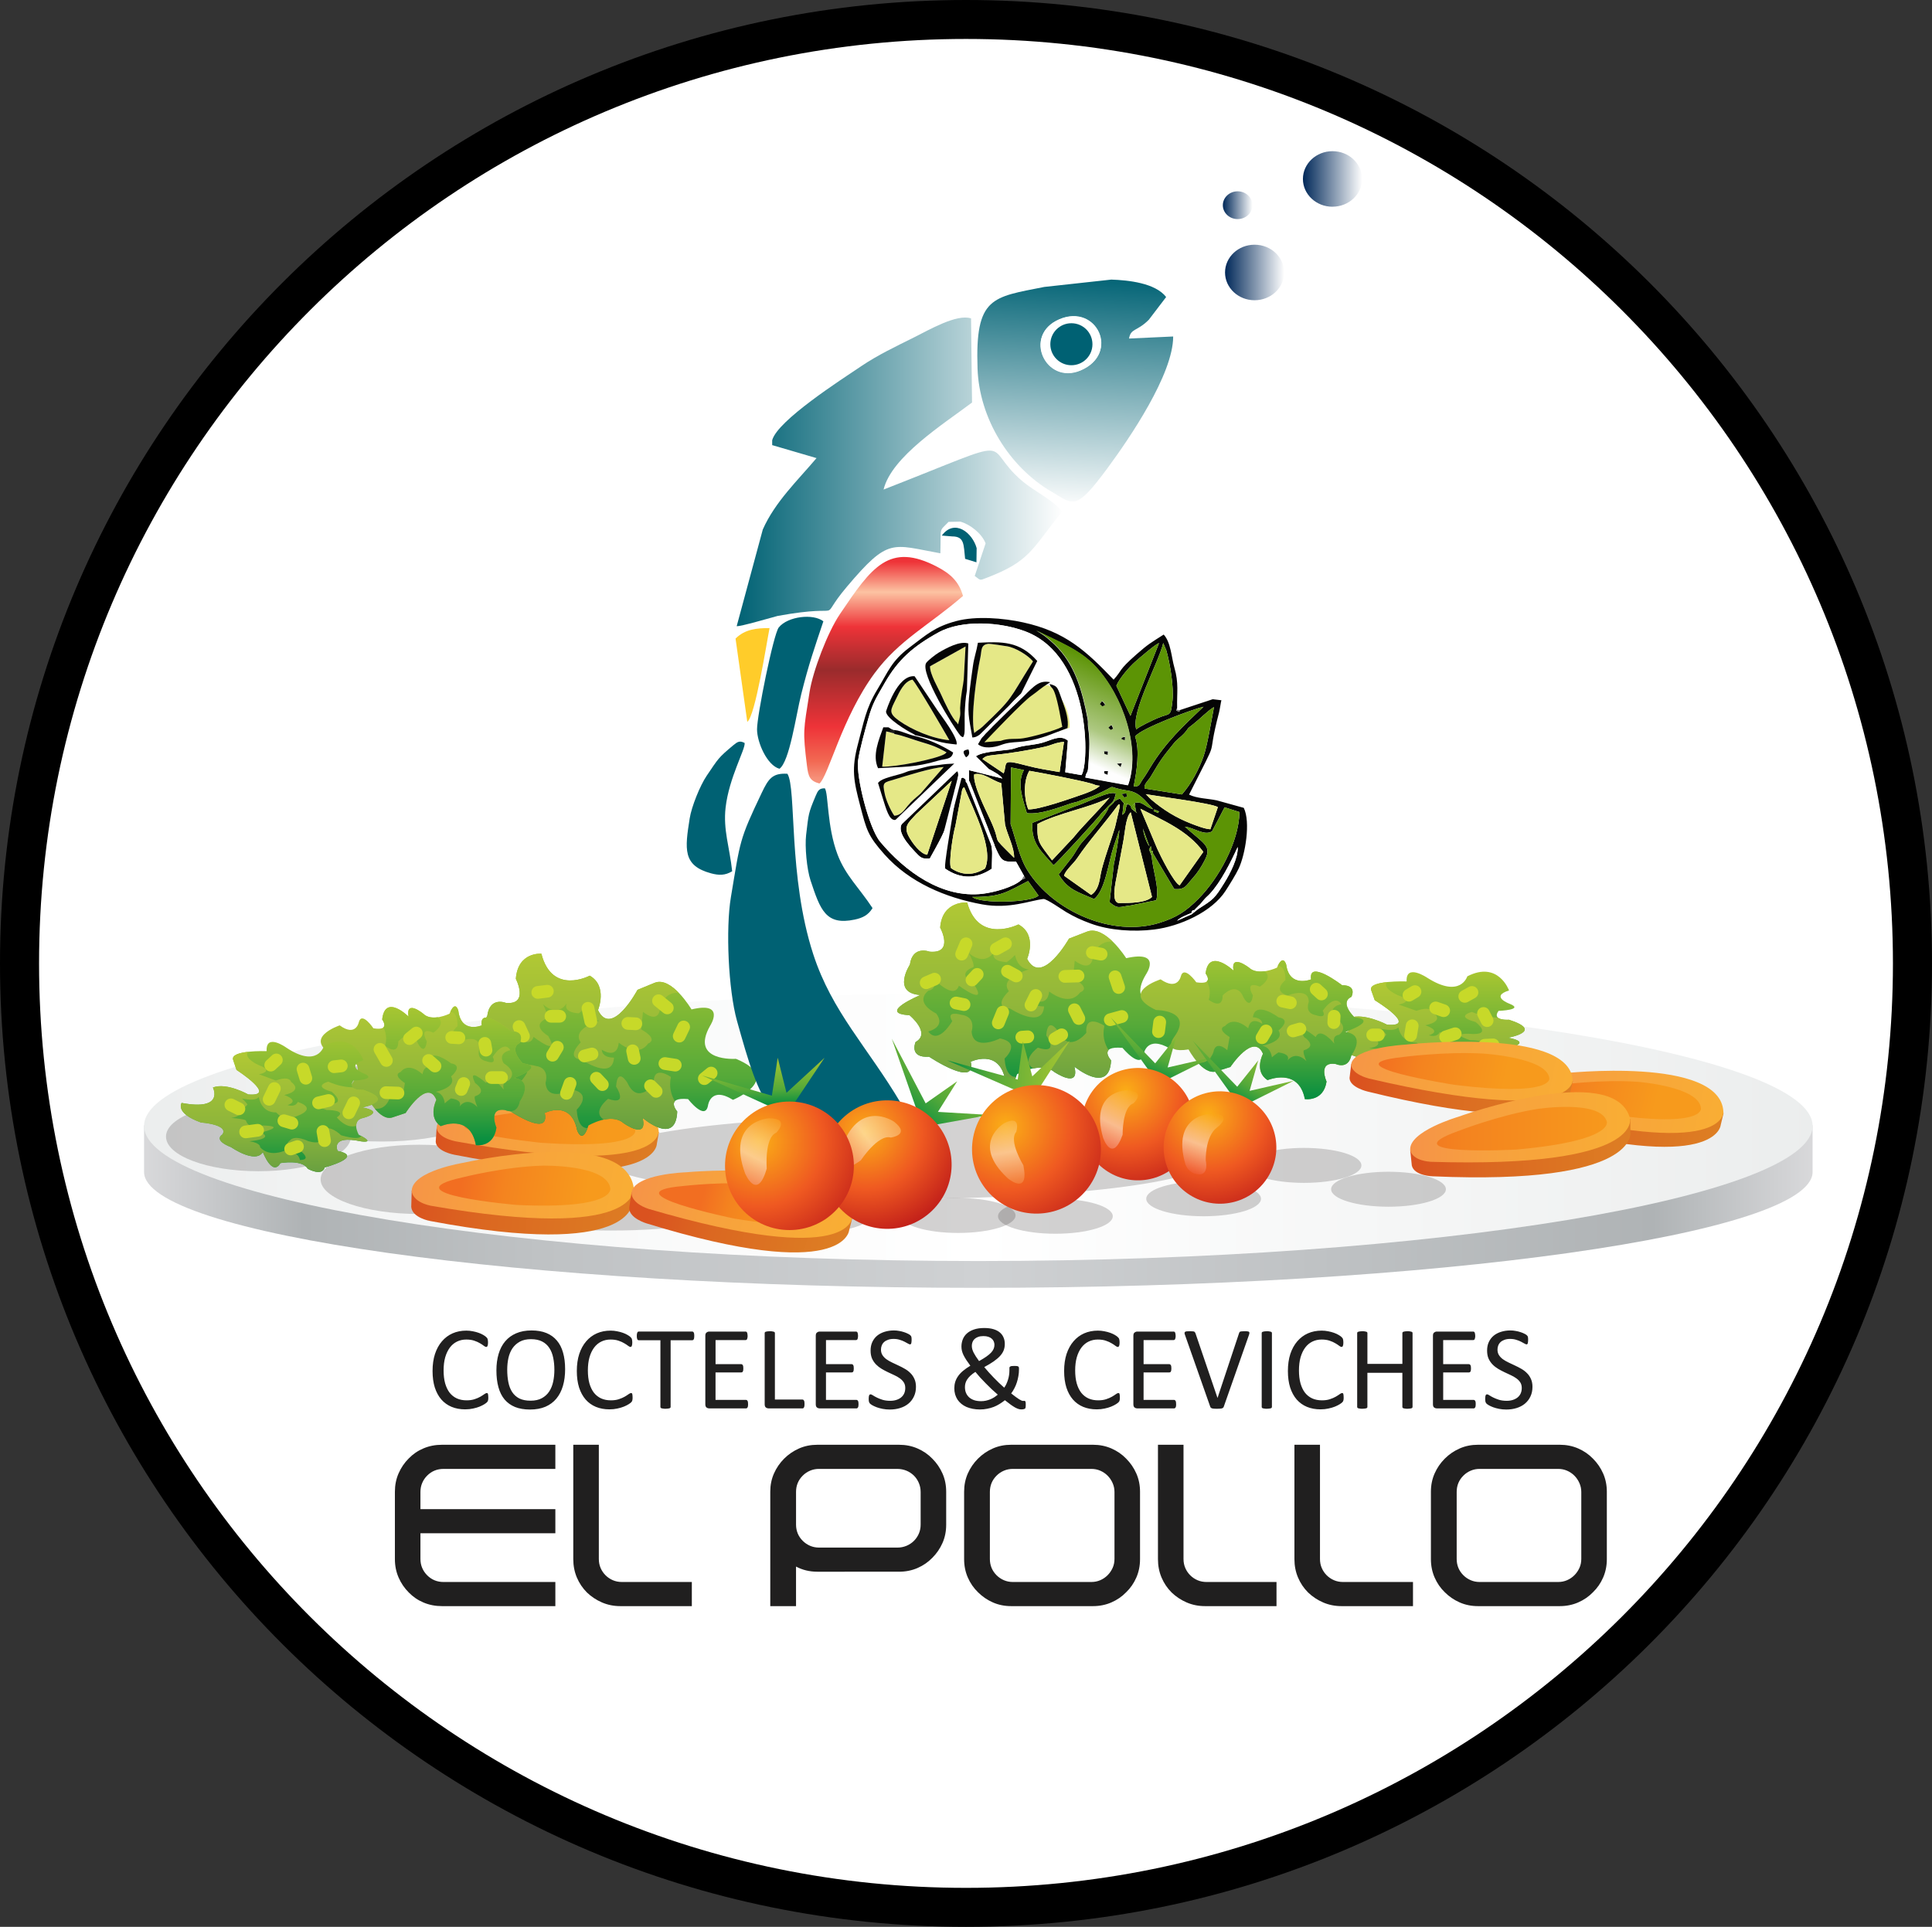 <svg xmlns="http://www.w3.org/2000/svg" width="400" height="399.003"><rect width="100%" height="100%" fill="#333333" stroke="none"/><defs><clipPath id="af"><path d="M131.674 189.863h3.527v5.055h-3.526v-5.055z"/></clipPath><linearGradient id="ag" gradientTransform="matrix(-.917 5.491 -4.253 -.711 4.35 .137)" gradientUnits="userSpaceOnUse" x2=".94" x1=".06"><stop offset="0" stop-color="#f2791f"/><stop offset=".5" stop-color="#fff"/><stop offset="1" stop-color="#f9a51a"/></linearGradient><radialGradient id="ae" spreadMethod="pad" gradientTransform="translate(133.795 193.99) scale(7.542)" gradientUnits="userSpaceOnUse" r="1" cy="0" cx="0" fy="0" fx="0"><stop offset="0" stop-color="#fbae16"/><stop offset=".5" stop-color="#ef5921"/><stop offset="1" stop-color="#b81318"/></radialGradient><linearGradient id="ad" gradientTransform="matrix(7.18 0 0 3.113 130.374 195.884)" gradientUnits="userSpaceOnUse" x2="1"><stop offset="0" stop-color="#008c41"/><stop offset=".35" stop-color="#54a939"/><stop offset="1" stop-color="#a8c631"/></linearGradient><clipPath id="ab"><path d="M117.43 189.547h3.838v4.987h-3.837v-4.987z"/></clipPath><linearGradient id="ac" gradientTransform="matrix(2.861 5.494 -5.061 2.635 3.018 -1.572)" gradientUnits="userSpaceOnUse" x2=".95" x1=".05"><stop offset="0" stop-color="#ef4d23"/><stop offset=".5" stop-color="#fff"/><stop offset="1" stop-color="#f9a51a"/></linearGradient><radialGradient id="aa" spreadMethod="pad" gradientTransform="translate(119.34 193.103) scale(7.542)" gradientUnits="userSpaceOnUse" r="1.01" cy="0" cx="0" fy="0" fx="0"><stop offset="0" stop-color="#fbae16"/><stop offset=".5" stop-color="#ef5921"/><stop offset="1" stop-color="#b81318"/></radialGradient><linearGradient id="Z" gradientTransform="matrix(-.115 3.439 -7.303 -.243 123.315 194.925)" gradientUnits="userSpaceOnUse" x2=".91" x1=".09"><stop offset="0" stop-color="#008c41"/><stop offset=".35" stop-color="#54a939"/><stop offset="1" stop-color="#a8c631"/></linearGradient><clipPath id="X"><path d="M123.26 190.55h5.11v5.156h-5.11v-5.156z"/></clipPath><linearGradient id="Y" gradientTransform="matrix(5.744 4.316 -4.321 5.751 1.845 -2.455)" gradientUnits="userSpaceOnUse" x2=".99" x1=".01"><stop offset="0" stop-color="#ef4d23"/><stop offset=".5" stop-color="#fff"/><stop offset="1" stop-color="#f9a51a"/></linearGradient><radialGradient id="W" spreadMethod="pad" gradientTransform="translate(125.587 193.626) scale(7.542)" gradientUnits="userSpaceOnUse" r=".88" cy="0" cx="0" fy="0" fx="0"><stop offset="0" stop-color="#fbae16"/><stop offset=".5" stop-color="#ef5921"/><stop offset="1" stop-color="#b81318"/></radialGradient><linearGradient id="V" gradientTransform="matrix(5.063 6.17 -6.23 5.112 130.71 191.065)" gradientUnits="userSpaceOnUse" x2=".9" x1=".1"><stop offset="0" stop-color="#008c41"/><stop offset=".35" stop-color="#54a939"/><stop offset="1" stop-color="#a8c631"/></linearGradient><clipPath id="T"><path d="M143.424 190.995h3.81v3.728h-3.81v-3.728z"/></clipPath><linearGradient id="U" gradientTransform="matrix(1.669 4.519 -4.564 1.686 3.352 -1.238)" gradientUnits="userSpaceOnUse" x2=".9" x1=".1"><stop offset="0" stop-color="#ef4d23"/><stop offset=".5" stop-color="#fff"/><stop offset="1" stop-color="#f9a51a"/></linearGradient><radialGradient id="S" spreadMethod="pad" gradientTransform="translate(145.62 194.652) scale(6.595)" gradientUnits="userSpaceOnUse" r="1" cy="0" cx="0" fy="0" fx="0"><stop offset="0" stop-color="#fbae16"/><stop offset=".5" stop-color="#ef5921"/><stop offset="1" stop-color="#b81318"/></radialGradient><linearGradient id="R" gradientTransform="matrix(3.103 5.569 -6.262 3.489 149.334 192.656)" gradientUnits="userSpaceOnUse" x2=".81" x1=".19"><stop offset="0" stop-color="#008c41"/><stop offset=".35" stop-color="#54a939"/><stop offset="1" stop-color="#a8c631"/></linearGradient><clipPath id="P"><path d="M138.684 191.768h3.383v4.35h-3.383v-4.35z"/></clipPath><linearGradient id="Q" gradientTransform="matrix(2.488 4.813 -4.445 2.297 2.67 -1.38)" gradientUnits="userSpaceOnUse" x2=".93" x1=".07"><stop offset="0" stop-color="#ef4d23"/><stop offset=".5" stop-color="#fff"/><stop offset="1" stop-color="#f9a51a"/></linearGradient><radialGradient id="O" spreadMethod="pad" gradientTransform="translate(140.82 196.02) scale(6.596)" gradientUnits="userSpaceOnUse" r="1" cy="0" cx="0" fy="0" fx="0"><stop offset="0" stop-color="#fbae16"/><stop offset=".5" stop-color="#ef5921"/><stop offset="1" stop-color="#b81318"/></radialGradient><linearGradient id="N" gradientTransform="matrix(1.978 5.297 -6.452 2.41 145.152 194.634)" gradientUnits="userSpaceOnUse" x2=".83" x1=".17"><stop offset="0" stop-color="#008c41"/><stop offset=".35" stop-color="#54a939"/><stop offset="1" stop-color="#a8c631"/></linearGradient><linearGradient id="M" gradientTransform="matrix(3.462 0 0 3.25 151.198 247.808)" gradientUnits="userSpaceOnUse" x2="1"><stop offset="0" stop-color="#002859"/><stop offset="1" stop-color="#fefefe"/></linearGradient><linearGradient id="L" gradientTransform="matrix(1.731 0 0 1.625 146.513 247.085)" gradientUnits="userSpaceOnUse" x2="1"><stop offset="0" stop-color="#002859"/><stop offset="1" stop-color="#fefefe"/></linearGradient><linearGradient id="K" gradientTransform="matrix(3.462 0 0 3.25 146.64 242.335)" gradientUnits="userSpaceOnUse" x2="1"><stop offset="0" stop-color="#002859"/><stop offset="1" stop-color="#fefefe"/></linearGradient><linearGradient id="J" gradientTransform="matrix(0 13.259 -9.288 0 131.305 214.05)" gradientUnits="userSpaceOnUse" x2=".98" x1=".02"><stop offset="0" stop-color="#f6917a"/><stop offset=".08" stop-color="#f26953"/><stop offset=".24" stop-color="#ee3338"/><stop offset=".5" stop-color="#9a2b2c"/><stop offset=".7" stop-color="#ee3338"/><stop offset=".86" stop-color="#fcc3a2"/><stop offset="1" stop-color="#ee3338"/></linearGradient><linearGradient id="I" gradientTransform="matrix(-.838 -14.24 12.221 -.719 132.18 244.528)" gradientUnits="userSpaceOnUse" x2=".98" x1=".02"><stop offset="0" stop-color="#006274"/><stop offset="1" stop-color="#fefefe"/></linearGradient><linearGradient id="H" gradientTransform="matrix(19.036 0 0 18.065 118.063 223.257)" gradientUnits="userSpaceOnUse" x2="1"><stop offset="0" stop-color="#006274"/><stop offset="1" stop-color="#fefefe"/></linearGradient><linearGradient id="G" gradientTransform="matrix(-4.22 -9.679 8.05 -3.51 136.493 225.084)" gradientUnits="userSpaceOnUse" x2=".77" x1=".23"><stop offset="0" stop-color="#5c9305"/><stop offset=".67" stop-color="#adc881"/><stop offset="1" stop-color="#fefefe"/></linearGradient><linearGradient id="F" gradientTransform="matrix(0 7.323 -13.027 0 98.2 191.02)" gradientUnits="userSpaceOnUse" x2="1"><stop offset="0" stop-color="#649e41"/><stop offset=".35" stop-color="#8ab33b"/><stop offset="1" stop-color="#b1c834"/></linearGradient><linearGradient id="E" gradientTransform="matrix(0 8.597 -13.027 0 98.2 191.02)" gradientUnits="userSpaceOnUse" x2="1"><stop offset="0" stop-color="#008c41"/><stop offset=".35" stop-color="#54a939"/><stop offset="1" stop-color="#a8c631"/></linearGradient><linearGradient id="D" gradientTransform="matrix(0 8.13 -9.159 0 106.043 192.875)" gradientUnits="userSpaceOnUse" x2="1"><stop offset="0" stop-color="#008c41"/><stop offset=".35" stop-color="#54a939"/><stop offset="1" stop-color="#a8c631"/></linearGradient><linearGradient id="C" gradientTransform="matrix(0 8.133 -12.322 0 106.044 192.875)" gradientUnits="userSpaceOnUse" x2="1"><stop offset="0" stop-color="#649e41"/><stop offset=".35" stop-color="#8ab33b"/><stop offset="1" stop-color="#b1c834"/></linearGradient><linearGradient id="B" gradientTransform="matrix(0 10.653 -11.912 0 114.674 193.437)" gradientUnits="userSpaceOnUse" x2="1"><stop offset="0" stop-color="#649e41"/><stop offset=".35" stop-color="#8ab33b"/><stop offset="1" stop-color="#b1c834"/></linearGradient><linearGradient id="A" gradientTransform="matrix(0 11.421 -19.228 0 120.84 192.797)" gradientUnits="userSpaceOnUse" x2="1"><stop offset="0" stop-color="#008c41"/><stop offset=".35" stop-color="#54a939"/><stop offset="1" stop-color="#a8c631"/></linearGradient><linearGradient id="z" gradientTransform="matrix(9.908 -2.577 1.224 4.704 112.926 188.373)" gradientUnits="userSpaceOnUse" x2=".74" x1=".26"><stop offset="0" stop-color="#f26e21"/><stop offset=".35" stop-color="#f4841f"/><stop offset="1" stop-color="#f79a1c"/></linearGradient><linearGradient id="y" gradientTransform="matrix(13.906 -3.618 2.434 9.354 110.203 186.04)" gradientUnits="userSpaceOnUse" x2=".97" x1=".03"><stop offset="0" stop-color="#f69348"/><stop offset=".35" stop-color="#f7a13e"/><stop offset="1" stop-color="#f9af33"/></linearGradient><linearGradient id="x" gradientTransform="matrix(13.565 -3.529 2.142 8.231 110.442 185.078)" gradientUnits="userSpaceOnUse" x2=".9" x1=".1"><stop offset="0" stop-color="#da521f"/><stop offset=".35" stop-color="#db6821"/><stop offset="1" stop-color="#dd7e23"/></linearGradient><linearGradient id="w" gradientTransform="matrix(10.153 -1.436 .521 3.684 100.323 189.39)" gradientUnits="userSpaceOnUse" x2=".86" x1=".14"><stop offset="0" stop-color="#f26e21"/><stop offset=".35" stop-color="#f4841f"/><stop offset="1" stop-color="#f79a1c"/></linearGradient><linearGradient id="v" gradientTransform="matrix(14.59 -2.063 1.218 8.617 97.867 187.316)" gradientUnits="userSpaceOnUse" x2=".99" x1=".01"><stop offset="0" stop-color="#f69348"/><stop offset=".35" stop-color="#f7a13e"/><stop offset="1" stop-color="#f9af33"/></linearGradient><linearGradient id="u" gradientTransform="matrix(13.76 -1.946 .835 5.904 98.254 186.268)" gradientUnits="userSpaceOnUse" x2="1"><stop offset="0" stop-color="#da521f"/><stop offset=".35" stop-color="#db6821"/><stop offset="1" stop-color="#dd7e23"/></linearGradient><linearGradient id="t" gradientTransform="matrix(13.368 0 0 3.35 156.125 192.224)" gradientUnits="userSpaceOnUse" x2="1"><stop offset="0" stop-color="#f26e21"/><stop offset=".35" stop-color="#f4841f"/><stop offset="1" stop-color="#f79a1c"/></linearGradient><linearGradient id="s" gradientTransform="matrix(13.841 0 0 6.306 157.384 191.524)" gradientUnits="userSpaceOnUse" x2="1"><stop offset="0" stop-color="#f69348"/><stop offset=".35" stop-color="#f7a13e"/><stop offset="1" stop-color="#f9af33"/></linearGradient><linearGradient id="r" gradientTransform="matrix(12.888 0 0 3.413 157.477 190.997)" gradientUnits="userSpaceOnUse" x2="1"><stop offset="0" stop-color="#da521f"/><stop offset=".35" stop-color="#db6821"/><stop offset="1" stop-color="#dd7e23"/></linearGradient><linearGradient id="q" gradientTransform="matrix(13.251 -2.711 1.057 5.165 152.1 195.81)" gradientUnits="userSpaceOnUse" x2=".78" x1=".22"><stop offset="0" stop-color="#f26e21"/><stop offset=".35" stop-color="#f4841f"/><stop offset="1" stop-color="#f79a1c"/></linearGradient><linearGradient id="p" gradientTransform="matrix(14.779 -3.024 1.726 8.435 152.34 194.176)" gradientUnits="userSpaceOnUse" x2="1"><stop offset="0" stop-color="#f69348"/><stop offset=".35" stop-color="#f7a13e"/><stop offset="1" stop-color="#f9af33"/></linearGradient><linearGradient id="o" gradientTransform="matrix(13.431 -2.748 1.408 6.883 153.042 193.31)" gradientUnits="userSpaceOnUse" x2=".95" x1=".05"><stop offset="0" stop-color="#da521f"/><stop offset=".35" stop-color="#db6821"/><stop offset="1" stop-color="#dd7e23"/></linearGradient><linearGradient id="n" gradientTransform="matrix(12.704 -2.961 1.287 5.524 161.363 194.03)" gradientUnits="userSpaceOnUse" x2=".76" x1=".24"><stop offset="0" stop-color="#f26e21"/><stop offset=".35" stop-color="#f4841f"/><stop offset="1" stop-color="#f79a1c"/></linearGradient><linearGradient id="m" gradientTransform="matrix(13.951 -3.252 2.05 8.798 161.62 192.25)" gradientUnits="userSpaceOnUse" x2=".98" x1=".02"><stop offset="0" stop-color="#f69348"/><stop offset=".35" stop-color="#f7a13e"/><stop offset="1" stop-color="#f9af33"/></linearGradient><linearGradient id="l" gradientTransform="matrix(13.006 -3.031 1.716 7.362 162.162 191.334)" gradientUnits="userSpaceOnUse" x2=".92" x1=".08"><stop offset="0" stop-color="#da521f"/><stop offset=".35" stop-color="#db6821"/><stop offset="1" stop-color="#dd7e23"/></linearGradient><linearGradient id="k" gradientTransform="matrix(13.398 -2.034 .656 4.318 98.755 192.68)" gradientUnits="userSpaceOnUse" x2=".81" x1=".19"><stop offset="0" stop-color="#f26e21"/><stop offset=".35" stop-color="#f4841f"/><stop offset="1" stop-color="#f79a1c"/></linearGradient><linearGradient id="j" gradientTransform="matrix(14.535 -2.208 1.215 8 99.304 191.017)" gradientUnits="userSpaceOnUse" x2=".99" x1=".01"><stop offset="0" stop-color="#f69348"/><stop offset=".35" stop-color="#f7a13e"/><stop offset="1" stop-color="#f9af33"/></linearGradient><linearGradient id="i" gradientTransform="matrix(13.741 -2.087 .885 5.824 99.67 190.1)" gradientUnits="userSpaceOnUse" x2=".99" x1=".01"><stop offset="0" stop-color="#da521f"/><stop offset=".35" stop-color="#db6821"/><stop offset="1" stop-color="#dd7e23"/></linearGradient><linearGradient id="h" gradientTransform="matrix(0 9.061 -10.621 0 155.668 195.406)" gradientUnits="userSpaceOnUse" x2="1"><stop offset="0" stop-color="#008c41"/><stop offset=".35" stop-color="#54a939"/><stop offset="1" stop-color="#a8c631"/></linearGradient><linearGradient id="g" gradientTransform="matrix(0 9.061 -15.246 0 155.668 195.406)" gradientUnits="userSpaceOnUse" x2="1"><stop offset="0" stop-color="#649e41"/><stop offset=".35" stop-color="#8ab33b"/><stop offset="1" stop-color="#b1c834"/></linearGradient><linearGradient id="f" gradientTransform="matrix(0 7.324 -13.794 0 165.36 195.1)" gradientUnits="userSpaceOnUse" x2="1"><stop offset="0" stop-color="#649e41"/><stop offset=".35" stop-color="#8ab33b"/><stop offset="1" stop-color="#b1c834"/></linearGradient><linearGradient id="e" gradientTransform="matrix(0 7.645 -12.229 0 164.177 195.392)" gradientUnits="userSpaceOnUse" x2="1"><stop offset="0" stop-color="#008c41"/><stop offset=".35" stop-color="#54a939"/><stop offset="1" stop-color="#a8c631"/></linearGradient><linearGradient id="d" gradientTransform="matrix(0 11.422 -13.831 0 140.066 195.792)" gradientUnits="userSpaceOnUse" x2="1"><stop offset="0" stop-color="#649e41"/><stop offset=".35" stop-color="#8ab33b"/><stop offset="1" stop-color="#b1c834"/></linearGradient><linearGradient id="c" gradientTransform="matrix(0 11.422 -20.362 0 146.596 195.792)" gradientUnits="userSpaceOnUse" x2="1"><stop offset="0" stop-color="#008c41"/><stop offset=".35" stop-color="#54a939"/><stop offset="1" stop-color="#a8c631"/></linearGradient><linearGradient id="b" gradientTransform="matrix(97.641 0 0 15.665 83.382 186.1)" gradientUnits="userSpaceOnUse" x2="1"><stop offset="0" stop-color="#ebeded"/><stop offset=".17" stop-color="#f5f6f6"/><stop offset=".5" stop-color="#fff"/><stop offset="1" stop-color="#ebeded"/></linearGradient><linearGradient id="a" gradientTransform="matrix(97.641 0 0 11.493 83.382 184.53)" gradientUnits="userSpaceOnUse" x2="1"><stop offset="0" stop-color="#dbdbdd"/><stop offset=".1" stop-color="#afb3b5"/><stop offset=".24" stop-color="#bfc2c4"/><stop offset=".5" stop-color="#cfd1d3"/><stop offset=".9" stop-color="#afb3b5"/><stop offset="1" stop-color="#dbdbdd"/></linearGradient></defs><path d="M400 199.505c0 110.186-89.543 199.498-200 199.498-110.458 0-200-89.318-200-199.504C.002 89.324 89.545 0 200 0c110.457.006 200 89.325 200 199.505"/><path d="M391.912 199.505c0 105.73-85.92 191.43-191.91 191.43C94.008 390.936 8.087 305.23 8.087 199.5 8.09 93.78 94.01 8.066 200 8.066c105.99.006 191.912 85.714 191.912 191.438" fill="#fff"/><path d="M168.148 194.047c-8.924 1.232-21.724 1.976-35.945 1.976-14.222 0-27.023-.744-35.945-1.976H83.383v-2.736c0-3.605 21.857-6.78 48.82-6.78 26.962 0 48.82 3.175 48.82 6.78v2.737h-12.875z" fill="url(#a)" transform="matrix(3.538 0 0 -3.538 -265.182 919.554)"/><path d="M181.023 194.01c0-4.12-21.858-7.91-48.82-7.91-26.963 0-48.82 3.79-48.82 7.91s21.857 7.754 48.82 7.754c26.96 0 48.82-3.633 48.82-7.754" fill="url(#b)" transform="matrix(3.538 0 0 -3.538 -265.182 919.554)"/><path d="M150.858 250.707c0 2.274-10.932 4.115-24.42 4.115-13.486 0-24.418-1.84-24.418-4.115 0-2.272 10.932-4.113 24.42-4.113 13.486 0 24.418 1.84 24.418 4.113" fill="#241f1f" fill-opacity=".2"/><path d="M179.898 252.19c0 2.18-10.12 3.95-22.605 3.95-12.484 0-22.605-1.77-22.605-3.95 0-2.183 10.12-3.95 22.605-3.95 12.484 0 22.605 1.767 22.605 3.95M72.65 235.364c0 3.96-8.57 7.172-19.14 7.172-10.572 0-19.142-3.21-19.142-7.172 0-3.96 8.57-7.172 19.142-7.172 10.57 0 19.14 3.212 19.14 7.172" fill="#241f1f" fill-opacity=".2"/><path d="M107.204 244.22c0 3.962-9.138 7.172-20.412 7.172s-20.413-3.21-20.413-7.172c0-3.962 9.138-7.172 20.412-7.172s20.412 3.21 20.412 7.172M102.087 228.494c0 4.36-10.32 7.895-23.052 7.895-12.733 0-23.052-3.535-23.052-7.896 0-4.362 10.32-7.894 23.052-7.894s23.052 3.532 23.052 7.894M251.507 239.68c0 4.727-28.515 8.56-63.69 8.56-35.173 0-63.688-3.833-63.688-8.56 0-4.726 28.514-8.558 63.688-8.558 35.174 0 63.69 3.832 63.69 8.56" fill="#241f1f" fill-opacity=".2"/><path d="M210.257 251.696c0 2-5.32 3.62-11.88 3.62-6.56 0-11.88-1.62-11.88-3.62s5.32-3.622 11.88-3.622c6.56 0 11.88 1.62 11.88 3.622" fill="#241f1f" fill-opacity=".2"/><path d="M230.386 251.86c0 2-5.318 3.62-11.88 3.62-6.56 0-11.88-1.62-11.88-3.62s5.32-3.62 11.88-3.62c6.562 0 11.88 1.62 11.88 3.62M261.076 248.24c0 2-5.317 3.62-11.88 3.62-6.56 0-11.88-1.62-11.88-3.62s5.32-3.62 11.88-3.62c6.563 0 11.88 1.62 11.88 3.62M281.865 241.327c0 2-5.317 3.62-11.88 3.62-6.56 0-11.88-1.62-11.88-3.62s5.32-3.62 11.88-3.62c6.563 0 11.88 1.62 11.88 3.62M299.355 246.265c0 2-5.318 3.62-11.88 3.62-6.56 0-11.88-1.62-11.88-3.62s5.32-3.62 11.88-3.62c6.562 0 11.88 1.62 11.88 3.62" fill="#241f1f" fill-opacity=".2"/><path d="M143.424 198.53s3.172 1.232.185 2.402c0 0-2.887-.19-1.595 1.944 0 0 .982 1.43-1.158.95 0 0-1.233 1.966-2.29 1.555l-1.057-.41s-1.603-2.837-2.45-1.185c0 0 .62 1.407-.51 2.015 0 0-2.33-1.177-2.997 1.283 0 0-1.46.132-1.582-1.47 0 0 .84-1.54-.62-1.407 0 0-.996.39-1.152-.758 0 0-1.085-1.665.615-1.78 0 0-2.578-1.08-.638-1.18 0 0 1.286-1.054.357-1.57 0 0-.414-.94.79-.86 0 0 2.796-1.864 2.437-.294 0 0 1.633.79 2.008-1.007 0 0 .307-.89.704.274 0 0 1.394.775 2.165.143 0 0 1.528-1.038 1.187.306 0 0 2.057-1.687 2.147.368 0 0-.788.858.67.727 0 0 1.064-1.297 1.238-.375 0 0 .157 1.15 1.546.33" fill="url(#c)" transform="matrix(3.538 0 0 -3.538 -265.182 919.554)"/><path d="M128.175 200.487s1.286-1.053.357-1.57c0 0-.414-.938.79-.86 0 0 2.796-1.863 2.437-.293 0 0 1.633.79 2.008-1.007 0 0 .278-.8.645.115-.32.003-.612.248-.673 1.08 0 0 1.02.92-.268 1.176 0 0-1.573-.786-1.66.403 0 0 .297.874-.618.985 0 0-.927.28-.516-.375 0 0-.802-1.42-1.405-.605 0 0 1.07.24.466 1.055 0 0-1.315.596-.462 1.336 0 0 .54.035.31.703 0 0 1.182-1.29 1.48-.416 0 0 1.724-1.252.902.06 0 0-1.132.607-.075 1.02 0 0 .18.01-.244.836 0 0 .84-.82 1.466.04-.083-.22-.046-.523.75-.577 0 0 .264.18.483.42.09-.408.31-.802.817-.847 0 0-1.78-.46-1.175-1.272 0 0-1.018-.92.075-1.02 0 0 1.905-1.24 1.985.13 0 0-.723-.047-.76.463 0 0 .952-.62 1.058.41 0 0 1.157-.948 1.816-.05 0 0 .71.217-.424.825l.105 1.032s.965-.79 1.07.24c0 0 .212.94 1.148.873-.434.424-.987.784-1.498.584l-1.057-.41s-1.603-2.837-2.45-1.185c0 0 .62 1.407-.51 2.015 0 0-2.33-1.177-2.997 1.283 0 0-1.46.132-1.582-1.47 0 0 .84-1.54-.62-1.407 0 0-.996.39-1.152-.758 0 0-1.085-1.665.615-1.78 0 0-2.578-1.08-.638-1.18zm11.65-2.038c-.233.37-.377.84-.245 1.42 0 0-1.146.78-1.058-.41 0 0-.994-1.26-1.635.063 0 0-.617.984-.71-.217 0 0 .81-1.142-.49-.716 0 0-1.032-.75-.272-1.213l-.014-.012c.417.087.888.094 1.237-.192 0 0 1.528-1.038 1.187.306 0 0 2.057-1.687 2.147.367 0 0-.352.387-.144.602" fill="url(#d)" transform="matrix(3.538 0 0 -3.538 -265.182 919.554)"/><path d="M224.86 197.015c-.13.716.348 1.4 1.065 1.532l1.815.33c.715.13 1.402-.347 1.534-1.06.13-.717-.347-1.4-1.063-1.53l-1.814-.33c-.717-.13-1.404.343-1.535 1.06M230.444 201.022c-.69.23-1.064.975-.832 1.666l.74 2.22c.23.69.98 1.063 1.67.834.69-.23 1.066-.976.835-1.666l-.743-2.222c-.23-.69-.977-1.06-1.67-.832M223.15 200.79l-2.723.08c-.728.036-1.3.63-1.28 1.357.036.726.632 1.3 1.36 1.277l2.723-.085c.728-.036 1.302-.63 1.28-1.355-.035-.727-.63-1.3-1.36-1.278M213.265 205.55l-.99 1.975c-.326.65-.06 1.44.59 1.766.652.326 1.445.06 1.77-.588l.992-1.975c.325-.65.06-1.44-.59-1.766-.654-.325-1.446-.06-1.772.59M221.858 207.923c-.653.325-.917 1.116-.59 1.767l.906 1.81c.325.652 1.12.915 1.77.59.654-.326.918-1.117.592-1.767l-.908-1.81c-.325-.65-1.12-.916-1.77-.59M231.915 209.23l-2.393.658c-.704.195-1.116.92-.92 1.62.19.703.918 1.113 1.622.92l2.39-.66c.705-.19 1.118-.917.924-1.618-.195-.702-.92-1.114-1.623-.92M238.793 211.49l-.248 1.974c-.092.722.423 1.378 1.146 1.47.724.09 1.384-.42 1.475-1.144l.248-1.975c.088-.72-.423-1.378-1.147-1.47-.723-.088-1.383.423-1.473 1.144M207.43 200.49c-.35.638-.114 1.436.526 1.785l1.815.988c.64.347 1.44.11 1.792-.527.35-.637.11-1.437-.527-1.787l-1.816-.986c-.64-.347-1.44-.114-1.79.525M207.527 194.294l-1.898 1.072c-.635.357-.86 1.16-.5 1.793.358.63 1.16.855 1.798.497l1.897-1.07c.634-.358.86-1.16.5-1.794-.36-.633-1.163-.857-1.798-.5M198.792 194.928l-.907 2.14c-.283.67.036 1.444.702 1.725.67.283 1.447-.035 1.73-.7l.906-2.14c.283-.67-.035-1.443-.7-1.725-.672-.283-1.448.036-1.73.7M201.352 200.88l-1.073 1.153c-.498.533-.467 1.367.066 1.86.535.496 1.37.464 1.866-.07l1.072-1.15c.496-.535.465-1.368-.07-1.862-.535-.493-1.37-.463-1.864.068M192.97 201.556l-1.73.74c-.67.285-.982 1.06-.694 1.727.286.67 1.062.98 1.732.693l1.732-.74c.67-.288.98-1.063.695-1.73-.29-.668-1.065-.978-1.734-.69M196.65 207.444c-.14.714.322 1.406 1.037 1.55l1.65.328c.715.14 1.41-.322 1.552-1.033.144-.715-.32-1.408-1.035-1.55l-1.65-.33c-.716-.145-1.41.322-1.555 1.033M206.375 209.1l-.906 2.22c-.277.673.048 1.447.723 1.715.675.276 1.45-.05 1.72-.722l.907-2.22c.276-.674-.05-1.448-.725-1.716-.674-.276-1.45.046-1.72.722M212.707 213.382l-1.236.082c-.726.05-1.277.677-1.23 1.403.05.724.68 1.273 1.406 1.225l1.238-.08c.726-.05 1.275-.677 1.228-1.402-.05-.727-.677-1.274-1.405-1.228M219.138 213.15l-1.402.823c-.63.37-.837 1.176-.47 1.802.37.63 1.18.836 1.808.468l1.402-.822c.63-.368.838-1.175.47-1.802-.37-.627-1.18-.835-1.808-.468" fill="#c7d929"/><path d="M163.26 201.935s-.626 1.762-2.443.828c0 0-.396-1.315-2.333-.09 0 0-1.278.872-1.217-.207 0 0-2.284.074-2.075-.513l.208-.587s2.602-1.58.723-1.434c0 0-1.325.708-2.185.405 0 0 .74-1.38-1.937-.903 0 0-.433-.594 1.195-1.146 0 0 1.76-.114 1.326-.707 0 0-.606-.31.548-.737 0 0 1.497-.988 1.964-.286 0 0 .59-1.457 1.09-.644 0 0 1.35.232 1.693-.332 0 0 .884-.47 1.048.077 0 0 2.497.635.803.968 0 0-.482.956 1.45.56 0 0 .982-.143-.14.39 0 0-.514.848.296.987 0 0 1.384.34-.073.61 0 0 2.16.37.057 1.05 0 0-1.047-.077-.613.517 0 0 1.555.058.638.42 0 0-1.154.425-.023.775" fill="url(#e)" transform="matrix(3.538 0 0 -3.538 -265.182 919.554)"/><path d="M158.12 195.913s1.353.232 1.695-.332c0 0 .884-.47 1.048.077 0 0 2.497.635.803.968 0 0-.482.956 1.45.56 0 0 .882-.128.012.315-.067-.138-.38-.188-1.25.044 0 0-.744.73-1.27.25 0 0 .49-.93-.757-.597 0 0-.84.4-1.14.037 0 0-.48-.315.282-.34 0 0 1.3-.79.336-.8 0 0-.03.54-.994.53 0 0-.884-.385-1.473.215 0 0 .075.245-.662.353 0 0 1.572.114.73.515 0 0 1.647.36.124.41 0 0-.86-.303-1.067.285 0 0 .024.082-.916.154 0 0 1.018.11.256.65.21-.105.532-.183.75.146 0 0-.13.17-.335.34.443-.087.893-.112 1.043.093 0 0 .11-.916 1.074-.906 0 0 .743-.73 1.068-.284 0 0 1.67.44.27.902 0 0-.097-.328-.63-.186 0 0 .834.22-.21.588 0 0 1.217.208.425.773 0 0-.08.376-.94.073l-1.043.367s1.012.173-.03.54c0 0-.926.383-.667.77-.526-.057-1.01-.185-.908-.47l.208-.587s2.602-1.58.723-1.434c0 0-1.325.708-2.185.405 0 0 .74-1.38-1.937-.904 0 0-.433-.593 1.195-1.145 0 0 1.76-.114 1.325-.707 0 0-.606-.31.548-.737 0 0 1.497-.988 1.964-.286 0 0 .59-1.457 1.09-.644zm4.487 4.433c-.43.012-.946.097-1.52.334 0 0-1.037-.256.21-.588 0 0 1.098-.824-.4-.69 0 0-1.142.037.08-.376 0 0 1.344-.003.638-.437 0 0 .564-.683 1.196-.496l.01-.01c-.004.208.087.415.452.478 0 0 1.385.34-.072.61 0 0 2.16.372.057 1.05 0 0-.47-.034-.65.124" fill="url(#f)" transform="matrix(3.538 0 0 -3.538 -265.182 919.554)"/><path d="M292.276 204.213l-1.238.743c-.624.373-.827 1.182-.452 1.806.374.622 1.186.825 1.81.45l1.24-.74c.624-.375.827-1.183.45-1.806-.374-.624-1.185-.826-1.81-.453M291.076 212.204l-.33 1.975c-.12.717.367 1.395 1.086 1.514.72.12 1.4-.365 1.52-1.084l.328-1.974c.12-.717-.365-1.394-1.084-1.515-.72-.12-1.4.367-1.52 1.084M284.21 212.995c-.73 0-1.32.59-1.32 1.318 0 .728.59 1.316 1.32 1.316h1.156c.73 0 1.318-.59 1.318-1.317 0-.728-.59-1.318-1.318-1.318h-1.156zM296 208.283c-.24.686.12 1.434.81 1.677l1.65.576c.687.24 1.437-.12 1.68-.808.242-.686-.12-1.434-.81-1.678l-1.65-.574c-.687-.24-1.437.12-1.68.807M304.113 204.357l-1.487.823c-.636.354-.866 1.154-.512 1.79.354.636 1.158.866 1.794.512l1.486-.824c.637-.353.867-1.155.513-1.79-.356-.634-1.158-.864-1.794-.51M306.554 208.69c-.652.327-.916 1.118-.59 1.77l.743 1.48c.325.65 1.12.914 1.772.59.65-.327.914-1.117.59-1.768l-.744-1.48c-.325-.652-1.12-.916-1.772-.59M300.87 212.817l-1.98.66c-.69.23-1.064.973-.834 1.664.23.69.977 1.063 1.67.833l1.98-.66c.69-.228 1.065-.973.833-1.664-.23-.69-.977-1.062-1.67-.833M309.06 215.055l-1.73.08c-.73.037-1.29.652-1.255 1.38.035.725.652 1.287 1.38 1.252l1.734-.082c.727-.035 1.288-.65 1.254-1.38-.035-.724-.654-1.286-1.383-1.25" fill="#c7d929"/><path d="M142.87 202.587s-2.448-.77-.27-1.795c0 0 2.177 0 1.09-1.54 0 0-.82-1.024.816-.768 0 0 .817-1.538 1.633-1.282l.816.256s1.36 2.052 1.907.77c0 0-.546-1.026.27-1.54 0 0 1.816.77 2.18-1.11 0 0 1.087-.17 1.27 1.026 0 0-.545 1.196.544 1.025 0 0 .726-.343.908.512 0 0 .907 1.197-.364 1.368 0 0 1.998.683.545.855 0 0-.906.855-.18 1.197 0 0 .363.683-.545.683 0 0-1.996 1.54-1.814.342 0 0-1.27-.513-1.453.855 0 0-.18.684-.545-.17 0 0-1.088-.514-1.633 0 0 0-1.09.854-.908-.172 0 0-1.452 1.368-1.633-.17 0 0 .544-.685-.545-.514 0 0-.726 1.026-.908.342 0 0-.182-.855-1.18-.17" fill="url(#g)" transform="matrix(3.538 0 0 -3.538 -265.182 919.554)"/><path d="M154.215 200.365s-.906.855-.18 1.197c0 0 .363.683-.545.683 0 0-1.996 1.54-1.814.342 0 0-1.27-.513-1.453.855 0 0-.163.614-.49-.054.24-.018.445-.217.445-.843 0 0-.817-.642.137-.898 0 0 1.225.513 1.225-.385 0 0-.273-.64.407-.77 0 0 .68-.256.41.257 0 0 .68 1.025 1.09.384 0 0-.82-.128-.41-.77 0 0 .953-.512.272-1.025 0 0-.41 0-.273-.514 0 0-.817 1.026-1.09.385 0 0-1.224 1.026-.68 0 0 0 .817-.512 0-.77 0 0-.137 0 .136-.64 0 0-.584.658-1.103.042.076.16.064.39-.53.47 0 0-.21-.122-.386-.29-.046.31-.19.616-.567.676 0 0 1.36.256.952.897 0 0 .817.64 0 .77 0 0-1.362 1.025-1.498 0 0 0 .545 0 .545-.385 0 0-.68.512-.818-.257 0 0-.817.77-1.362.13 0 0-.544-.13.273-.642l-.136-.77s-.68.643-.816-.127c0 0-.212-.694-.91-.6.3-.338.696-.635 1.09-.51l.818.255s1.36 2.052 1.907.77c0 0-.546-1.026.27-1.54 0 0 1.816.77 2.18-1.11 0 0 1.087-.17 1.27 1.026 0 0-.545 1.196.544 1.025 0 0 .726-.343.908.512 0 0 .907 1.197-.364 1.368 0 0 1.998.683.545.855zm-8.636 2.105c.154-.29.235-.65.106-1.08 0 0 .817-.64.817.257 0 0 .816.898 1.225-.13 0 0 .408-.768.544.13 0 0-.544.898.41.513 0 0 .815.512.27.897l.01.008c-.316-.044-.67-.026-.917.206 0 0-1.09.855-.908-.17 0 0-1.452 1.367-1.633-.172 0 0 .244-.307.075-.458" fill="url(#h)" transform="matrix(3.538 0 0 -3.538 -265.182 919.554)"/><path d="M271.544 203.953c-.496.534-.462 1.367.074 1.86l1.072.988c.536.494 1.37.46 1.865-.074.496-.533.462-1.367-.074-1.86l-1.072-.987c-.536-.495-1.37-.462-1.864.074M274.907 210.36l-.08 1.315c-.047.728.506 1.352 1.234 1.397.728.046 1.356-.506 1.4-1.232l.08-1.315c.048-.728-.506-1.352-1.232-1.398-.73-.046-1.355.508-1.4 1.233M268.757 211.813l-1.402.412c-.7.205-1.1.936-.893 1.633.205.698.937 1.098 1.64.89l1.4-.41c.7-.205 1.1-.936.894-1.634-.206-.698-.94-1.096-1.64-.89M264.292 207.043c-.153.71.307 1.41 1.02 1.56l1.566.33c.714.15 1.415-.306 1.563-1.018.153-.71-.303-1.41-1.018-1.558l-1.567-.33c-.713-.15-1.414.308-1.563 1.017M260.98 212.82l-.826 1.4c-.368.625-.156 1.433.47 1.8.627.37 1.437.16 1.807-.467l.825-1.4c.37-.625.16-1.432-.47-1.802-.627-.367-1.436-.158-1.806.47" fill="#c7d929"/><path d="M113.513 193.66l-.123-.704s.043-2.944-11.835-.638c0 0-1.063.185-1.104.76l.054.848 13.01-.267z" fill="url(#i)" transform="matrix(3.538 0 0 -3.538 -265.182 919.554)"/><path d="M101.592 193.11c12.313-2.23 11.904.615 11.904.615-.413 3.22-9.922 1.562-9.922 1.562s-2.987-.344-3.07-1.36c0 0-.05-.564 1.088-.816" fill="url(#j)" transform="matrix(3.538 0 0 -3.538 -265.182 919.554)"/><path d="M103.47 194.527s2.456.49 4.716.49c0 0 3.753-.023 3.94-1.274 0 0 .327-1.118-5.497-.723 0 0-7.52.766-3.16 1.507" fill="url(#k)" transform="matrix(3.538 0 0 -3.538 -265.182 919.554)"/><path d="M175.816 194.764l-.17-.703s-.173-2.975-11.41.16c0 0-1.006.257-1.004.843l.113.85 12.47-1.15z" fill="url(#l)" transform="matrix(3.538 0 0 -3.538 -265.182 919.554)"/><path d="M164.33 195.017c11.66-3.086 11.474-.186 11.474-.186-.16 3.283-9.412 2.252-9.412 2.252s-2.893-.146-3.047-1.168c0 0-.09-.564.985-.897" fill="url(#m)" transform="matrix(3.538 0 0 -3.538 -265.182 919.554)"/><path d="M166.235 196.414s2.395.328 4.564.175c0 0 3.602-.278 3.69-1.555 0 0 .233-1.15-5.33-.357 0 0-7.165 1.283-2.925 1.736" fill="url(#n)" transform="matrix(3.538 0 0 -3.538 -265.182 919.554)"/><path d="M166.998 196.636l-.16-.67s-.116-2.837-11.85.053c0 0-1.052.237-1.062.794l.098.812 12.974-.99z" fill="url(#o)" transform="matrix(3.538 0 0 -3.538 -265.182 919.554)"/><path d="M155.066 196.78c12.173-2.84 11.917-.08 11.917-.08-.24 3.124-9.82 2.064-9.82 2.064s-3-.164-3.14-1.138c0 0-.08-.54 1.043-.846" fill="url(#p)" transform="matrix(3.538 0 0 -3.538 -265.182 919.554)"/><path d="M157.016 198.037s2.48.333 4.735.205c0 0 3.747-.233 3.866-1.448 0 0 .268-1.093-5.525-.385 0 0-7.466 1.16-3.074 1.627" fill="url(#q)" transform="matrix(3.538 0 0 -3.538 -265.182 919.554)"/><path d="M170.36 194.41v-.766s.55-3.118-11.57-2.585c.002 0-1.08.024-1.22.63l-.093.907 12.884 1.814z" fill="url(#r)" transform="matrix(3.538 0 0 -3.538 -265.182 919.554)"/><path d="M158.69 191.907c12.535-.383 11.642 2.57 11.642 2.57-.962 3.353-10.06.06-10.06.06s-2.888-.847-2.795-1.94c0 0 .047-.605 1.214-.69" fill="url(#s)" transform="matrix(3.538 0 0 -3.538 -265.182 919.554)"/><path d="M160.3 193.713s2.34.916 4.57 1.28c0 0 3.707.58 4.107-.717 0 0 .516-1.133-5.3-1.653 0 0-7.552-.4-3.378 1.09" fill="url(#t)" transform="matrix(3.538 0 0 -3.538 -265.182 919.554)"/><path d="M112.057 190.307l-.102-.798s.13-3.322-11.81-1.07c0 0-1.068.178-1.127.827l.028.957 13.01.083z" fill="url(#u)" transform="matrix(3.538 0 0 -3.538 -265.182 919.554)"/><path d="M100.158 189.337c12.373-2.155 11.88 1.043 11.88 1.043-.51 3.624-9.964 1.472-9.964 1.472s-2.975-.477-3.028-1.628c0 0-.034-.636 1.112-.887" fill="url(#v)" transform="matrix(3.538 0 0 -3.538 -265.182 919.554)"/><path d="M101.992 190.99s2.44.626 4.7.692c0 0 3.752.085 3.975-1.32 0 0 .36-1.253-5.472-.98 0 0-7.54.644-3.203 1.608" fill="url(#w)" transform="matrix(3.538 0 0 -3.538 -265.182 919.554)"/><path d="M124.836 188.634l-.194-.742s-.257-3.155-11.85.41c0 0-1.038.298-1.02.918l.14.902 12.924-1.488z" fill="url(#x)" transform="matrix(3.538 0 0 -3.538 -265.182 919.554)"/><path d="M112.91 189.15c12.033-3.527 11.916-.445 11.916-.445-.082 3.487-9.72 2.59-9.72 2.59s-3.008-.092-3.195-1.173c0 0-.106-.598 1-.973" fill="url(#y)" transform="matrix(3.538 0 0 -3.538 -265.182 919.554)"/><path d="M114.924 190.49s2.496.3 4.746.09c0 0 3.735-.372 3.793-1.728 0 0 .213-1.226-5.546-.265 0 0-7.41 1.515-2.993 1.904" fill="url(#z)" transform="matrix(3.538 0 0 -3.538 -265.182 919.554)"/><path d="M117.844 195.533s2.995 1.232.175 2.402c0 0-2.727-.19-1.506 1.944 0 0 .927 1.43-1.094.948 0 0-1.163 1.968-2.162 1.556l-.998-.41s-1.514-2.837-2.313-1.186c0 0 .586 1.407-.484 2.016 0 0-2.2-1.178-2.828 1.283 0 0-1.378.13-1.495-1.47 0 0 .792-1.54-.585-1.407 0 0-.94.39-1.088-.76 0 0-1.025-1.663.58-1.78 0 0-2.435-1.08-.602-1.18 0 0 1.214-1.053.338-1.57 0 0-.392-.937.744-.858 0 0 2.64-1.866 2.303-.295 0 0 1.542.79 1.896-1.006 0 0 .29-.89.665.274 0 0 1.317.775 2.045.143 0 0 1.443-1.038 1.12.306 0 0 1.945-1.686 2.028.368 0 0-.744.86.634.728 0 0 1.004-1.296 1.167-.374 0 0 .148 1.148 1.46.33" fill="url(#A)" transform="matrix(3.538 0 0 -3.538 -265.182 919.554)"/><path d="M103.445 197.49s1.214-1.053.338-1.57c0 0-.392-.937.744-.858 0 0 2.64-1.866 2.303-.295 0 0 1.542.79 1.896-1.006 0 0 .262-.798.61.116-.304.003-.578.247-.636 1.08 0 0 .962.92-.254 1.176 0 0-1.485-.786-1.568.403 0 0 .28.873-.583.983 0 0-.876.28-.487-.374 0 0-.756-1.42-1.327-.605 0 0 1.012.24.44 1.054 0 0-1.238.596-.435 1.336 0 0 .51.035.294.703 0 0 1.115-1.29 1.396-.415 0 0 1.63-1.252.853.06 0 0-1.07.607-.073 1.02 0 0 .17.01-.23.836 0 0 .792-.82 1.384.04-.08-.22-.043-.523.71-.577 0 0 .248.18.455.42.086-.41.294-.802.772-.847 0 0-1.68-.458-1.11-1.273 0 0-.96-.92.072-1.02 0 0 1.798-1.24 1.873.13 0 0-.682-.046-.717.464 0 0 .9-.62.998.412 0 0 1.093-.95 1.716-.052 0 0 .668.217-.402.826l.1 1.03s.912-.79 1.01.243c0 0 .2.937 1.085.87-.41.425-.93.784-1.415.584l-.998-.41s-1.514-2.837-2.313-1.186c0 0 .586 1.407-.484 2.016 0 0-2.2-1.178-2.828 1.283 0 0-1.378.13-1.495-1.47 0 0 .792-1.54-.586-1.407 0 0-.94.39-1.087-.76 0 0-1.025-1.663.58-1.78 0 0-2.435-1.078-.602-1.18zm11.003-2.037c-.222.37-.357.84-.234 1.42 0 0-1.082.78-1-.41 0 0-.937-1.26-1.543.064 0 0-.58.984-.668-.217 0 0 .764-1.143-.464-.716 0 0-.975-.75-.258-1.213l-.01-.01c.39.086.837.092 1.165-.193 0 0 1.443-1.038 1.12.306 0 0 1.945-1.686 2.028.368 0 0-.333.388-.135.603" fill="url(#B)" transform="matrix(3.538 0 0 -3.538 -265.182 919.554)"/><path d="M113.16 203.953l-1.978.247c-.724.09-1.238.75-1.148 1.47.092.722.75 1.233 1.475 1.144l1.978-.248c.723-.088 1.236-.748 1.145-1.47-.092-.72-.75-1.232-1.473-1.143M106.918 211.388c-.664.3-.955 1.084-.65 1.744l.906 1.975c.304.662 1.088.952 1.75.65.663-.305.955-1.086.65-1.748l-.908-1.976c-.304-.66-1.086-.95-1.748-.646M114.068 209.127c-.73 0-1.32.59-1.32 1.318 0 .727.59 1.315 1.32 1.315h1.814c.73 0 1.32-.588 1.32-1.315 0-.728-.59-1.318-1.32-1.318h-1.814zM121.466 207.51c-.713.152-1.17.85-1.02 1.56l.58 2.716c.152.713.85 1.167 1.565 1.017.715-.152 1.168-.85 1.02-1.56l-.58-2.717c-.15-.713-.85-1.167-1.564-1.016M114.255 216.185l-.99 1.646c-.375.626-.173 1.435.453 1.807.624.375 1.436.173 1.81-.452l.99-1.644c.377-.623.173-1.433-.453-1.805-.624-.376-1.436-.173-1.81.45M122.228 216.988l-1.568.412c-.705.184-1.125.905-.94 1.608.185.703.908 1.122 1.613.938l1.567-.41c.706-.185 1.126-.906.94-1.61-.184-.704-.906-1.123-1.612-.938M128.67 211.86c-.035.727.525 1.344 1.253 1.38l1.65.082c.728.036 1.348-.523 1.385-1.25.035-.726-.524-1.343-1.254-1.38l-1.65-.083c-.728-.036-1.347.524-1.383 1.25M135.32 206.402c-.462.562-.38 1.39.187 1.853l1.815 1.48c.564.462 1.394.378 1.857-.186.46-.563.377-1.39-.188-1.854l-1.816-1.48c-.562-.46-1.394-.378-1.856.187M140.35 212.098l-.91 1.893c-.315.657-.035 1.443.622 1.757.658.315 1.446.035 1.76-.62l.907-1.893c.314-.656.035-1.443-.623-1.755-.656-.316-1.445-.04-1.758.618M130.707 216.315c-.713.148-1.17.848-1.02 1.56l.33 1.563c.148.71.85 1.168 1.563 1.017.713-.148 1.17-.848 1.02-1.56l-.33-1.563c-.148-.712-.85-1.167-1.563-1.017M122.57 222.32c-.533.5-.56 1.33-.06 1.86l1.236 1.318c.5.532 1.335.56 1.866.06.532-.498.56-1.33.06-1.86l-1.238-1.316c-.5-.533-1.334-.56-1.865-.06M116.787 223.905l-.744 2.058c-.247.684.11 1.436.793 1.683.686.248 1.44-.11 1.69-.79l.743-2.06c.247-.682-.11-1.435-.797-1.683-.685-.248-1.44.11-1.686.792M136.357 220.036c-.11.72.382 1.39 1.104 1.502l2.146.33c.72.11 1.395-.383 1.504-1.1.113-.72-.382-1.393-1.102-1.503l-2.147-.33c-.718-.11-1.392.384-1.503 1.102M133.758 223.915c-.515.514-.515 1.347 0 1.862l1.156 1.15c.515.516 1.35.516 1.867 0 .516-.513.516-1.346 0-1.86l-1.156-1.152c-.515-.515-1.35-.515-1.866 0M146.392 221.196l-1.402 1.152c-.564.463-.644 1.29-.18 1.853.46.563 1.294.642 1.857.177l1.402-1.15c.564-.463.643-1.292.18-1.854-.462-.563-1.295-.642-1.858-.177" fill="#c7d929"/><path d="M94.83 199.893s-2.313-.77-.256-1.794c0 0 2.057 0 1.03-1.54 0 0-.773-1.026.77-.77 0 0 .77-1.538 1.543-1.282l.77.257s1.287 2.05 1.8.77c0 0-.513-1.027.257-1.54 0 0 1.714.77 2.057-1.11 0 0 1.03-.17 1.202 1.025 0 0-.515 1.197.513 1.026 0 0 .685-.342.858.512 0 0 .856 1.197-.344 1.368 0 0 1.885.684.514.855 0 0-.857.856-.17 1.198 0 0 .34.684-.516.684 0 0-1.885 1.54-1.714.34 0 0-1.2-.51-1.37.856 0 0-.172.684-.516-.17 0 0-1.027-.513-1.54 0 0 0-1.03.854-.86-.17 0 0-1.37 1.367-1.54-.172 0 0 .514-.684-.515-.513 0 0-.686 1.026-.857.342 0 0-.172-.855-1.115-.172" fill="url(#C)" transform="matrix(3.538 0 0 -3.538 -265.182 919.554)"/><path d="M105.544 197.67s-.857.856-.17 1.198c0 0 .34.684-.516.684 0 0-1.885 1.54-1.714.342 0 0-1.2-.513-1.37.854 0 0-.155.614-.464-.054.227-.018.42-.216.42-.843 0 0-.77-.64.13-.897 0 0 1.156.513 1.156-.384 0 0-.258-.642.385-.77 0 0 .645-.258.387.256 0 0 .643 1.025 1.03.385 0 0-.772-.128-.387-.77 0 0 .9-.51.257-1.025 0 0-.386 0-.257-.513 0 0-.77 1.027-1.03.385 0 0-1.155 1.025-.642 0 0 0 .772-.513 0-.77 0 0-.127 0 .13-.64 0 0-.552.658-1.043.04.073.163.06.393-.5.472 0 0-.196-.122-.365-.293-.043.312-.178.618-.535.677 0 0 1.286.257.9.898 0 0 .77.64 0 .77 0 0-1.285 1.025-1.415 0 0 0 .515 0 .515-.385 0 0-.643.512-.77-.257 0 0-.772.77-1.287.13 0 0-.514-.13.257-.643l-.128-.77s-.643.642-.77-.128c0 0-.202-.695-.862-.6.285-.338.658-.636 1.032-.512l.77.257s1.287 2.05 1.8.77c0 0-.513-1.027.257-1.54 0 0 1.714.77 2.057-1.11 0 0 1.03-.17 1.202 1.025 0 0-.515 1.197.513 1.026 0 0 .685-.342.858.512 0 0 .856 1.197-.344 1.368 0 0 1.885.684.514.855zm-8.157 2.107c.147-.29.224-.65.1-1.08 0 0 .773-.64.773.256 0 0 .77.898 1.157-.128 0 0 .385-.77.513.128 0 0-.513.898.386.513 0 0 .77.513.258.898l.01.01c-.3-.047-.635-.028-.868.204 0 0-1.028.854-.857-.17 0 0-1.372 1.366-1.543-.172 0 0 .23-.308.07-.46" fill="url(#D)" transform="matrix(3.538 0 0 -3.538 -265.182 919.554)"/><path d="M78.02 216.153c-.63.36-.852 1.165-.49 1.796l1.32 2.304c.36.63 1.168.85 1.8.49.634-.36.854-1.167.492-1.796l-1.32-2.306c-.363-.63-1.168-.85-1.8-.49M85.345 212.906l-1.403 1.153c-.564.46-.643 1.29-.177 1.85.462.563 1.293.643 1.856.18l1.404-1.15c.562-.46.643-1.292.18-1.853-.463-.56-1.293-.642-1.857-.18M92.208 214.754c-.042.726.517 1.347 1.244 1.387l1.485.086c.728.042 1.35-.515 1.392-1.242.038-.726-.518-1.346-1.246-1.386l-1.485-.082c-.73-.042-1.352.516-1.392 1.24M87.747 218.732c-.48.55-.424 1.38.123 1.86l1.32 1.152c.55.477 1.382.423 1.863-.124.48-.546.424-1.378-.124-1.857l-1.32-1.153c-.55-.48-1.384-.423-1.865.124M100.143 214.765c-.718.127-1.197.808-1.068 1.526l.247 1.4c.124.716.81 1.194 1.528 1.067s1.198-.81 1.07-1.525l-.248-1.4c-.124-.715-.81-1.194-1.53-1.067M78.595 226.22c-.035.73.545 1.338 1.276 1.36l2.475.085c.728.035 1.34-.544 1.362-1.27.036-.727-.545-1.337-1.274-1.36l-2.475-.085c-.73-.036-1.34.546-1.363 1.27M94.775 223.885l-.495 1.233c-.272.676.06 1.44.735 1.712.678.272 1.444-.056 1.716-.734l.496-1.235c.27-.673-.06-1.437-.735-1.71-.676-.27-1.443.06-1.715.735M101.776 221.823c-.73 0-1.32.59-1.32 1.316 0 .727.59 1.316 1.32 1.316h2.063c.728 0 1.318-.59 1.318-1.317 0-.728-.59-1.317-1.32-1.317h-2.062z" fill="#c7d929"/><path d="M96.214 197.853s-.59 1.763-2.307.828c0 0-.372-1.313-2.204-.088 0 0-1.204.872-1.147-.208 0 0-2.156.076-1.96-.512l.196-.587s2.457-1.58.683-1.434c0 0-1.252.71-2.063.406 0 0 .7-1.38-1.83-.904 0 0-.41-.593 1.13-1.145 0 0 1.66-.114 1.25-.708 0 0-.572-.312.518-.738 0 0 1.413-.99 1.855-.286 0 0 .554-1.456 1.027-.644 0 0 1.276.23 1.6-.332 0 0 .834-.472.99.076 0 0 2.358.635.757.968 0 0-.455.955 1.37.56 0 0 .927-.144-.133.39 0 0-.486.848.28.986 0 0 1.306.342-.07.612 0 0 2.042.37.055 1.048 0 0-.99-.076-.578.518 0 0 1.468.06.602.42 0 0-1.09.426-.022.775" fill="url(#E)" transform="matrix(3.538 0 0 -3.538 -265.182 919.554)"/><path d="M91.362 191.832s1.276.23 1.6-.332c0 0 .834-.472.99.076 0 0 2.358.635.757.968 0 0-.455.955 1.37.56 0 0 .832-.128.01.316-.064-.14-.36-.19-1.18.042 0 0-.7.73-1.2.25 0 0 .463-.928-.713-.597 0 0-.795.4-1.08.038 0 0-.45-.315.267-.34 0 0 1.23-.79.32-.8 0 0-.03.54-.94.53 0 0-.835-.384-1.39.216 0 0 .07.245-.627.353 0 0 1.484.113.69.514 0 0 1.553.36.116.41 0 0-.813-.303-1.01.285 0 0 .025.082-.862.155 0 0 .963.11.243.65.2-.106.502-.184.71.146 0 0-.126.17-.318.34.417-.087.842-.114.984.092 0 0 .103-.916 1.013-.906 0 0 .7-.73 1.008-.286 0 0 1.58.442.258.904 0 0-.094-.33-.598-.187 0 0 .79.223-.197.59 0 0 1.148.208.4.773 0 0-.074.375-.886.072l-.985.366s.958.175-.03.542c0 0-.873.384-.627.77-.498-.057-.955-.185-.86-.47l.197-.587s2.457-1.58.683-1.434c0 0-1.25.71-2.063.406 0 0 .7-1.38-1.83-.904 0 0-.41-.593 1.13-1.145 0 0 1.66-.114 1.25-.708 0 0-.572-.312.518-.738 0 0 1.413-.99 1.855-.286 0 0 .554-1.456 1.027-.644zm4.236 4.433c-.406.012-.894.096-1.434.334 0 0-.98-.257.197-.59 0 0 1.038-.823-.376-.69 0 0-1.08.038.075-.376 0 0 1.268-.003.602-.436 0 0 .532-.682 1.13-.496l.01-.01c-.006.21.08.416.425.478 0 0 1.306.342-.07.612 0 0 2.042.37.055 1.048 0 0-.445-.034-.614.124" fill="url(#F)" transform="matrix(3.538 0 0 -3.538 -265.182 919.554)"/><path d="M56.315 218.53l-1.156 1.07c-.534.492-.566 1.324-.07 1.86.497.53 1.332.562 1.867.066l1.155-1.07c.533-.493.565-1.328.067-1.86-.494-.534-1.33-.564-1.864-.067M62.355 220.125c-.697.212-1.09.95-.878 1.644l.577 1.89c.213.697.95 1.09 1.648.88.696-.213 1.09-.95.88-1.645l-.578-1.893c-.212-.695-.95-1.087-1.65-.877M55.61 224.847l-1.072 2.222c-.314.653-.038 1.44.617 1.757.657.314 1.444.04 1.763-.616l1.072-2.222c.315-.654.04-1.438-.617-1.757-.657-.314-1.444-.038-1.763.617M46.627 228.202c-.326.652-.06 1.442.59 1.768l1.65.822c.652.326 1.445.06 1.77-.59.327-.65.062-1.44-.59-1.765l-1.65-.823c-.65-.325-1.444-.06-1.77.588M53.16 232.754l-2.474.33c-.723.094-1.23.757-1.135 1.476.097.722.762 1.228 1.484 1.133l2.475-.33c.722-.094 1.23-.758 1.133-1.478-.095-.72-.76-1.227-1.482-1.13M57.516 231.706c-.21.696.187 1.43.885 1.64l1.65.493c.7.208 1.434-.19 1.645-.886.21-.695-.187-1.428-.886-1.638l-1.65-.494c-.7-.21-1.435.188-1.644.884M67.712 226.607l-2.063.494c-.71.17-1.147.88-.977 1.587.17.708.883 1.144 1.593.975l2.062-.494c.71-.17 1.146-.882.977-1.59-.17-.706-.885-1.142-1.593-.97M70.514 219.418l-1.485.163c-.725.082-1.247.734-1.166 1.456.08.723.732 1.245 1.457 1.164l1.485-.166c.725-.08 1.248-.732 1.167-1.453-.08-.72-.734-1.244-1.458-1.163M66.638 233.008c-.718.124-1.2.806-1.074 1.523l.33 1.893c.123.717.807 1.197 1.525 1.073.718-.124 1.2-.806 1.074-1.523l-.33-1.894c-.123-.717-.807-1.196-1.526-1.072M61.145 236.19l-1.4.494c-.688.244-1.05.996-.807 1.68.244.686.996 1.045 1.684.805l1.402-.495c.688-.244 1.05-.994.806-1.68-.244-.686-.998-1.046-1.685-.805M72.027 227.81l-.99 2.06c-.314.654-.035 1.44.62 1.755.656.314 1.446.038 1.76-.618l.99-2.057c.316-.656.036-1.443-.62-1.756-.655-.315-1.446-.04-1.76.617" fill="#c7d929"/><path d="M201.73 151.818c.282-.396 1.09-.76 1.673-1.314 6.585-6.28 5.16-5.118 10.47-13.546-1.005-1.247-3.665-2.873-5.388-3.13-.65-.1-3.397-.55-3.873-.503-1.628.167-1.345 1.454-1.63 2.777-.748 3.472-2.1 12.407-1.253 15.716" fill="#e5e887" fill-rule="evenodd"/><path d="M163.024 160.23c1.912 3.006.113 21.268 5.343 37.348 3.902 12.003 11.243 19.217 18.18 30.93-2.575 3.795-5.777 5.218-10.282 5.958-16.36 2.688-19.01-6.398-23.67-23.032-1.812-6.473-2.362-19.162-1.272-25.644 1.984-11.813 1.683-11.746 6.39-21.623 1.4-2.938 2.22-4.114 5.31-3.936" fill="#006173" fill-rule="evenodd"/><path d="M246.72 189.045v-.29l.273-.276h.255l.84-.858c.45-.38.78-.83 1.17-1.29.498-.595.69-.67 1.222-1.238 2.3-2.45 4.38-6.653 5.78-9.704.1 2.27-1.544 5.455-2.8 7.474-2.017 3.242-2.218 3.35-5.346 5.345l-1.364 1.097-3.052 1.355c.57-.652 2.134-1.273 3.033-1.63zm-45.417-3.303c6.028 0 6.962-.952 11.554-3.295l2.15 3.005c-1.293 1.444-11.974 1.768-13.704.29zm32.804-17.537l4.406 17.538c-1.304 1.27-4.61 1.246-6.774 1.254-1.828 0-.72-4.475-.5-5.73l1.264-6.73c.35-1.54.518-5.375 1.603-6.332zm-37.21 11.557c-.558-1.097.463-7.336.9-8.732l1.387-7.4c.19-.544.163-.36.436-.63 1.888 4.58 6.206 12.88 4.316 16.855-2.324 1.422-4.67 1.51-7.04-.092zm41.086-4.478c-.736-.976-1.183-2.563-1.358-3.717l1.358 3.717zm-25.972 6.1l.238.477-.75.334c-1.65 1.547-5.817 2.63-8.05 2.89-8.44.994-16.07-4.625-21.227-10.783-2.258-2.697-4.997-13.337-4.557-16.815.262-2.074 1.49-6.454 2.095-8.622.944-3.383 1.69-4.39 3.363-7.332 2.793-4.922 5.945-7.68 11.165-10.558 4.92-2.716 12.96-2.164 18.082-.19 13.7 5.274 13.143 27.7 11.53 29.73l-3.348-.592.545-6.554c-1.37-1.115-2.81-.408-4.655.24-1.702.602-3.367.623-5.063.995-.948.206-1.447.488-2.387.625-2.006.294-5.495.386-6.948 1.39l2.69 2.638c.82.44 2.37 1.223 2.802 1.96l-6.934-1.73.063 2.975c.56.553 1.355 3.106 2.233 4.97l2.067 5.12c-1.348-2.802-3.576-7.15-4.42-10.143-1.26-.764.065-.685-1.18-1.386-.773.33-.306-.27-.83.846-.408.866-.266.25-.234 1.394l-.29.842c-.555-.978-.377-.298-.004-.85.035-1.287.648-2.57.272-3.54-1.615-.035-2.16 1.56-3.153 2.562-.912.922-2.004 2.048-3.275 2.514l-.27.25-.788.913-1.905 1.875c-.802 2.36-5.325 2.397.584 8.587 1.076 1.122 1.363 1.52 3.04 1.362 1.416-2.585 3.663-6.312 4.155-9.192.27-.9.457-2.11 1.007-2.555l-.497 1.917c-.245 3.526-2.102 8.534-1.507 11.915 3.32 2.29 6.536 2.15 9.672.04.106-4.884.2-2.628-.41-7.02 2.517 5.578 2.04 5.6 5.436 5.56l1.652 2.944zm20.645-15.093l-.81-.94-.888.418-.415.418-.123.167-.896.847c-.287 1.304-3.948 5.553-5.217 6.9-1.094 1.166-1.583 2.41-2.474 3.576l-2.65 3.394c1.942 3.237 3.98 3.625 7.34 5.104 2.294-1.817 2.915-7.372 4.02-10.81l1.195-3.517c.05 1.004-.853 5.95-1.13 7.125l-.882 7.85c1.794 1.513 1.89.96 4.428.658l5.24-1.064c.706-2.558-.794-6.407-.942-9.137l-.555-1.39.38-.686.123.996c.426 0 .27-.085.273.433l4.438 7.462c2.29.22 2.505-.806 3.824-2.247.982-1.076 1.867-2.458 2.533-3.792 1.432-2.868-.05-3.206-4.15-6.865 1.85.167 4.038 1.964 5.625.956l2.597-4.97 3.08.98c-.118 6.28-4.344 13.776-8.475 17.943-2.622 2.644-4.592 3.918-8.146 5.018-9.71 3-21.91-2.384-27.22-10.795-1.76-2.79-2.403-6.39-3.54-9.65l.08-11.757 2.662.538c-1.526 2.875-.163 6.124.62 8.936 2.893.31 6.592-1.192 9.165-2.035.608-.198 1.08-.223 1.713-.494 1.185-.51 2.17-.74 3.395-1.28 5.267-2.33 1.392-1.665 6.686-.855 2.363.362 3.406 1.956 5.188 3.853-1.756-.464-2.183-1.753-3.816-1.312l.198 1.423v.278l.293.427-1.172-.94c-.23-.803.224-.326-.81-.992-.713 1.285-.07 1.542-1.07 2.273l.283-2.446zm-4.66 2.154l.265-.287.28-.262.282-.28.258-.278.26-.294.835-.81.27-.29.275-.537.304-1.068c-1.277-.715-5.814 1.84-8.578 2.69l-8.736 3.378c-.187 4.31 1.818 5.79 4.41 8.76.395-.148 9.59-10.145 9.87-10.72zm10.898-.86l1.1.463c-.517.44 0 .38-.51.176-1.412-.552-.12-.035-.59-.64zm5.34 15.75c-1.192-.498-3.993-6.142-4.618-7.532l-3.516-8.335c4.77 2.464 9.74 4.46 13.037 8.938l-4.904 6.928zm-18.324 1.984l-5.613-3.973c.26-1.104 1.933-2.46 2.704-3.61 2.465-3.667 5.443-6.884 8.574-11.157.103.156.425-.416.163.91l-.882 3.79c-.69 2.378-2.578 7.514-2.956 9.685-.287 1.642-.52 3.398-1.992 4.355zm-11.117-14.69c4.356-2.3 10.554-3.282 14.933-5.464-2.684 3.137-5.356 5.63-7.475 8.263l-4.438 4.733c-2.636-3.62-3.13-3.568-3.02-7.53zm35.8 1.092c-1.062-.035-2.983-.775-4.04-1.19-3.114-1.223-5.665-2.797-8.226-4.978-.534-.457-.795-.877-1.118-1.092 2.587.455 13.664 1.86 14.938 2.676l-1.554 4.584zm-37.707-4.13c-.884-2.208-1.04-5.892.226-7.975 2.552.434 10.225 1.9 12.836 2.64.954.274.642.348 1.77.466l-.435.348c-.685.495-2.02 1.04-2.803 1.313-2.188.76-9.475 3.38-11.593 3.21zm-20.92 9.415c-1.448-.198-3.045-2.404-3.776-3.72-1.202-2.166-.123-2.91 1.46-4.656l7.4-6.946-5.085 15.32zm13.026-7.305c-1-2.173-3.6-7.257-3.3-9.354 1.834-.474 3.608 1.23 5.614 1.845l.776 8.553c.493 2.18 1.925 4.683 1.883 6.885-5.368-5.363-2.23-1.98-4.973-7.928zm-1.584-12.515c.198-.198.13-.202.492-.407.078-.046.28-.272 1.546-.397 3.313-.325 7.715-1.03 10.904-1.762 1.465-.333 2.124-.855 3.94-.996l-.914 6.256c-2.322-.394-4.46-.712-6.79-1.332-5.443-1.445-3.928-.664-4.787 1.604l-4.392-2.965zm33.6 6.11c-.29-.87.71-1.588 1.243-2.486 2.08-3.514 2.245-3.747 4.844-6.968.557-.69 1.493-1.315 2.102-2.003 1.307-1.484.092-.508 1.918-1.937 1.426-1.116 2.748-2.57 4.225-3.49-.5 2.62-1.37 7.984-2.164 10.22-.99 2.79-2.532 5.67-4.474 7.882l-7.693-1.22zm-2.002-10.782c1.142-1.664 11.892-5.648 14.165-6.162-4.172 3.95-7.873 7.402-10.976 12.514-.52.857-.916 1.552-1.485 2.348-.815 1.133-.72 1.77-1.998 1.622.622-2.994 1.31-7.517.294-10.32zm.244-1.468c-1.17-3.49 4.63-13.842 5.586-17.89l.633 1.51c.762 2.592 1.592 7.692 1.284 10.416-.402 3.553-.413 2.466-3.15 3.65-.944.407-3.803 1.75-4.354 2.315zm-4.12-9.038c.636-1.577 2.773-3.98 3.9-4.973.743-.658 4.303-3.747 4.936-3.857l-5.916 15.063-2.92-6.233zm-6.435 19.02c.184-1.31.487-.616.59-2.176.163-2.514.423-5.123.078-7.536-.38-2.674.244-.58-.634-4.588-1.12-5.112-2.772-10.153-7.186-13.968-.95-.82-1.224-1.09-2.358-1.775l-.674-.42c4.698 2.385 9.017 3.937 12.31 7.482 5.74 6.175 9.38 17.162 6.7 24.587l-8.827-1.604zm19.584-13.98c-.337.183.436.503-.745.12l.177-.624c-.074-3.15.38-5.05-.575-8.33-.6-2.06-.72-5.226-2.208-6.81-2.784 1.793-3.126 1.898-5.71 4.17-3.86 3.4-2.78 3.12-4.655 5.165-5.727-5.952-9.976-9.945-18.773-11.862-4.064-.886-9.743-1.366-13.838-.26-4.44 1.194-6.1 2.794-9.64 5.453-3.747 2.817-4.382 4.943-6.674 8.72-2.4 3.958-2.8 6.774-3.974 11.138-1.437 5.353-.927 7.755.436 12.955 1.303 4.984 1.574 6.184 5.04 10.072 5.166 5.798 12.657 8.94 20.166 10.317 5.646 1.033 9.967-.795 12.724-1.108.64-.07 3.874 2.21 4.71 2.704 1.793 1.052 3.09 1.643 5.046 2.367 3.96 1.466 8.94 1.766 13.118 1.255 5.388-.657 12.013-3.665 14.818-7.992.763-1.176 2.173-3.438 2.74-4.655 1.367-2.927 2.492-9.61 1.045-12.555l-5.602-1.552c-1.833-.385-4.11-.382-5.724-1.19 6.922-13.756 3.278-5.768 6.213-17.035.148-.568.394-2.254.483-2.504l-1.802-.21-6.8 2.25z" fill="#050505" fill-rule="evenodd"/><path d="M191.957 164.326c-.12 1.3 2.875-1.76 3.163-2.05.993-1.002 1.537-2.6 3.153-2.563.376.97-.255 2.254-.273 3.54h.294c-.036-1.145-.174-.53.233-1.395.524-1.117.057-.513.83-.847 1.244.702-.078.624 1.182 1.387l.12.053-.064-2.976 6.934 1.732c-.433-.738-1.982-1.52-2.803-1.96l-2.69-2.64c1.453-1.003 4.942-1.096 6.95-1.39.94-.136 1.438-.418 2.386-.623 1.695-.372 3.36-.393 5.063-.994 1.844-.65 3.284-1.358 4.654-.242l-.546 6.554 3.35.593c1.61-2.03 2.168-24.458-11.53-29.732-5.122-1.975-13.162-2.526-18.083.19-5.22 2.88-8.37 5.637-11.164 10.56-1.672 2.943-2.418 3.95-3.362 7.332-.606 2.168-1.832 6.548-2.095 8.622-.44 3.478 2.297 14.118 4.557 16.815 5.156 6.16 12.786 11.778 21.227 10.785 2.233-.262 6.398-1.344 8.05-2.89l.515-.808-1.653-2.947c-3.395.043-2.92 0-5.436-5.557.61 4.39.517 2.135.41 7.017-3.022 2.017-6.233 2.314-9.67-.038-.31-1.746 4.85-28.144.996-11.278-.492 2.88-2.74 6.607-4.154 9.192-1.678.158-1.965-.242-3.04-1.363-5.908-6.19-1.386-6.226-.583-8.587l-.306-.226c-4.488 4.267-4.335 2.28-6.79-5.47.127-.12.134-.207.575-.5.972-.64 3.805-1.207 4.754-1.573.774-.3.986-.415 1.898-.572 1.393-.24 2.792-.793 4.037-.918 2.29-.23 1.776-.336 4.56-.444-.195.612-2.1 2.14-2.79 3.05-.272.362-2.864 3.133-2.866 3.154zm-2.574 2.436l-.497.52c.177.327-.085.33.354.11.372-.722.562-.133.145-.63zm.83-.816c-.413.44 0 .085-.568.25l.22.49c1.01-.923.487-.505.346-.74zm1.662-1.17l.08-.45-1.426 1.296c-.044.393-.132.29.254.33l1.09-1.176zm8.625-9.586c.3.722.19 1.254-.5 1.633-.743-1.112-.723-1.452.5-1.633zm-16.557-4.582l.515.322.544.28.532.26c.686.036 2.447.593 3.34.81.398.09.277.144.253-.29-1.244-.592-5.816-3.336-5.674-4.687.002-.002 2.268-7.61 5.906-7.272l4.73 7.064c.675.976 4.422 5.87 3.95 7.07-1.492-.163-2.772-.283-4.232-.773-.492-.166-3.897-1.12-4.26-1.125l-.33.19.723.36c2.89.313 4.913 1.696 7.393 3.023-.3 1.506-1.63 1.246-3.104 1.69-4.896 1.462-7.103 1.218-12.444 1.556-1.242-2.683.188-5.91 1.09-8.464h1.07zm19.306 2.23l.544-.597.237-.296c2.09-1.802 1.907-2.743-.85 0-.797.43-1.058.724-1.866.757-.766-4.435-1.07-4.974-.546-9.78.184-1.667.44-3.38.673-5.057.238-1.745.733-2.99 1.027-4.773 4.9-.244 8.61-.4 12.284 3.77l-3.363 6.765c-.79.75-1.78 1.61-2.413 2.537-.66.967-1.436 2.107-2.5 2.474.045.488-1.012 1.33-1.556 1.46l-.064.17c.082.483-.06.357.43.377l.407-.63.266-.264c.774-.513.365-.047.543-.84.513-.12 4.457-3.763 5.157-4.467 2.633-2.645 3.578-3.62 5.782-3.196-2.56 1.638-2.18 1.607-3.932 2.833-1.736 1.216-8.132 7.95-9.71 9.606l3.367-.287c1.807-.634 2.893-.266 4.68-.536 1.84-.28 6.49-1.542 8.086-2.372-1.7-9.85-2.168-7.27-2.622-8.872 1.8.477 1.61.727 2.722 3.736.607 1.648 1.27 3.705.983 5.394l-4.37 1.657c-5.413 1.812-6.623.79-9.44 1.86-1.346.51-3.584.846-4.715-.17l.76-1.278zm-3.597-.85l-.287.64-.514-.28c-1.365-1.608-8.472-13.052-7.088-15.08.363-.528 1.965-1.757 2.576-2.12 1.52-.903 4.41-2.495 6.133-1.895l-.287 9.723c-.29 1.52-.39 3.302-.463 4.753-.053 1.025.04 3.65-.074 4.258" fill="#fff" fill-rule="evenodd"/><path d="M230.957 165.768l.888-.42.81.943c.494.37.177.326.786.174 1.034.667.583.19.812.992l.877.514v-.28l-.63-.83.433-.593c1.632-.44 2.06.85 3.815 1.313-1.782-1.897-2.825-3.492-5.187-3.854-5.293-.81-1.417-1.475-6.685.856-1.223.54-2.21.77-3.394 1.28-.633.273-1.105.297-1.712.494-2.573.844-6.272 2.347-9.164 2.035-.786-2.81-2.147-6.06-.622-8.935l-2.662-.537-.078 11.757c1.135 3.26 1.78 6.86 3.54 9.65 5.307 8.41 17.507 13.793 27.218 10.794 3.554-1.1 5.523-2.375 8.146-5.02 4.13-4.167 8.357-11.662 8.473-17.944l-3.08-.98-2.598 4.972c-1.586 1.008-3.775-.79-5.623-.956 4.098 3.66 5.58 3.997 4.147 6.866-.666 1.333-1.55 2.715-2.533 3.79-1.32 1.442-1.532 2.47-3.823 2.248l-4.437-7.462-.272-.433-.123-.995-.38.685c.583.678.528.495.555 1.39.15 2.73 1.648 6.58.94 9.138l-5.238 1.064c-2.538.3-2.634.854-4.428-.658l.882-7.85c.276-1.175 1.178-6.12 1.13-7.126l-1.194 3.517c-1.106 3.44-1.727 8.993-4.02 10.81-3.362-1.48-5.398-1.866-7.34-5.103l2.65-3.395c.89-1.164 1.38-2.41 2.473-3.575 1.27-1.348 4.93-5.596 5.217-6.9l.895-.848.123-.166-.092-.244c.036.395.12.304-.268.29l-.836.81-.26.294-.257.28c0 .4.108.31-.284.28l-.28.26-.265.287c-.278.577-9.475 10.573-9.87 10.722-2.592-2.97-4.596-4.45-4.41-8.76l8.737-3.378c2.763-.85 7.3-3.406 8.577-2.69l-.304 1.067c-.088.497-.16.346.234.363zm2.402-.868c-.867.315-.347.408-1.122-.474 1.548-.216.757-.166 1.12.474" fill="#5c9405" fill-rule="evenodd"/><path d="M139.573 214.787c.32-.012.208.08.205-.204-.317.086-.148.13-.205.204zm.757.438c.4.016.253.088.212-.194l-.212.195zm-.76.724c.31-.026.202.056.215-.202-.336.07-.138.085-.215.2zm1.216.656c-.334.088-.157.102-.153.15.22.064.15.052.153-.15zm-.684.673c-.19-.087-.073-.124-.27.054.225.24.17.128.27-.055zm-.776 1.444c.125.107.077.28.31-.05-.22-.13-.117-.115-.31.05zm-.854-4.314l2.495-.453c.76 2.1-.27 5.205-1.893 6.95-.93 1.002-2.152 1.44-3.48 2.115l.19-.12c.32-.192.398-.27.667-.5 1.25-1.08 1.716-2.504 2.032-3.95.248-1.132.072-.54.18-1.296.097-.682.024-1.42-.023-2.13-.03-.44-.115-.245-.168-.616" fill="url(#G)" fill-rule="evenodd" transform="matrix(3.538 0 0 -3.538 -265.182 919.554)"/><path d="M203.16 153.682c.46-.106 1.255.145 2.026.117 8.714-.334 6.96-.403 16.26-3.088.158-1.532-.55-4.383-1.55-5.66-.377-.48-1.937-2.546-2.29-2.812-1.22-.914-1.895.19-2.984.958-2.853 2.02-9.802 7.573-11.46 10.486" fill="#e5e887" fill-rule="evenodd"/><path d="M237.01 163.296l7.692 1.22c1.942-2.213 3.484-5.094 4.474-7.884.794-2.235 1.665-7.598 2.163-10.218-1.478.92-2.8 2.373-4.226 3.49-1.826 1.428-.61.452-1.918 1.935-.61.687-1.545 1.312-2.102 2.002-2.6 3.22-2.763 3.454-4.843 6.967-.53.897-1.533 1.616-1.24 2.486" fill="#5c9405" fill-rule="evenodd"/><path d="M206.5 148.925c-.176.792.23.325-.543.838l-.265.265-.405.63-1.255 1.286-.237.297-.545.597-.76 1.276c1.132 1.016 3.37.68 4.716.17 2.817-1.07 4.027-.046 9.44-1.86l4.37-1.656c.286-1.69-.377-3.746-.984-5.394-1.112-3.008-.92-3.26-2.722-3.735.455 1.6.922-.98 2.624 8.87-1.596.83-6.248 2.094-8.086 2.373-1.787.27-2.873-.094-4.68.537l-3.37.286c1.58-1.655 7.977-8.39 9.713-9.606 1.754-1.225 1.374-1.195 3.932-2.833-2.205-.425-3.15.552-5.783 3.196-.7.704-4.645 4.346-5.158 4.468zm-3.32 3.032l1.675-1.676.064-.17c.72-.553.303-.187.847-.822.41-.478.078-.258.707-.638 1.065-.367 1.842-1.508 2.5-2.474.633-.928 1.625-1.788 2.414-2.537l3.364-6.767c-3.674-4.17-7.383-4.014-12.284-3.77-.294 1.785-.788 3.03-1.026 4.773-.233 1.68-.49 3.39-.673 5.058-.526 4.806-.22 5.345.545 9.78.808-.034 1.07-.324 1.865-.756zm-1.45-.138c-.847-3.31.504-12.244 1.252-15.717.287-1.322.002-2.61 1.63-2.776.476-.046 3.223.406 3.873.503 1.723.255 4.383 1.882 5.388 3.13-5.31 8.427-3.885 7.265-10.47 13.546-.582.554-1.39.918-1.674 1.313" fill="#050505" fill-rule="evenodd"/><path d="M244.233 183.333l4.904-6.928c-3.298-4.478-8.266-6.474-13.038-8.938l3.515 8.335c.625 1.39 3.426 7.034 4.618 7.53M196.897 179.762c.738.606 2.168 1.158 3.218 1.172 1.392.11 2.633-.377 3.82-1.08 1.89-3.974-2.427-12.275-4.315-16.855-.276.267-.244.087-.436.63l-1.386 7.4c-.438 1.396-1.46 7.635-.9 8.732M234.107 168.205c-1.085.957-1.254 4.793-1.603 6.33l-1.265 6.732c-.22 1.255-1.328 5.738.5 5.73 2.162 0 5.47 0 6.773-1.254l-4.406-17.538zM225.91 185.318c1.472-.957 1.705-2.713 1.99-4.355.38-2.17 2.267-7.307 2.956-9.686l.883-3.79c.26-1.325-.065-.753-.164-.91-3.132 4.274-6.11 7.49-8.573 11.16-.77 1.147-2.443 2.504-2.705 3.608l5.613 3.973zM212.886 167.59c2.12.17 9.405-2.45 11.593-3.21.783-.272 2.117-.818 2.802-1.313l.434-.347c-1.127-.12-.815-.19-1.77-.464-2.61-.74-10.282-2.208-12.834-2.642-1.265 2.083-1.11 5.768-.227 7.975" fill="#e5e887" fill-rule="evenodd"/><path d="M235.25 151.045c.55-.564 3.41-1.908 4.354-2.316 2.738-1.184 2.75-.096 3.15-3.65.31-2.723-.522-7.823-1.285-10.414l-.634-1.51c-.954 4.047-6.757 14.398-5.585 17.89" fill="#5c9405" fill-rule="evenodd"/><path d="M188.916 140.737c-1.695.336-2.678 2.49-3.403 3.99-1.104 2.278-1.69 2.862.62 4.514 2.63 1.88 7.02 3.765 10.42 4.03-.782-1.357-6.652-11.513-7.637-12.533M214.793 170.63c-.11 3.962.383 3.91 3.02 7.53l4.438-4.733c2.12-2.632 4.792-5.126 7.476-8.263-4.38 2.182-10.577 3.164-14.933 5.465" fill="#e5e887" fill-rule="evenodd"/><path d="M235.006 152.513c1.016 2.804.33 7.327-.294 10.32 1.278.15 1.183-.488 1.997-1.62.57-.797.964-1.492 1.484-2.35 3.103-5.11 6.804-8.564 10.977-12.512-2.272.515-13.022 4.5-14.164 6.163" fill="#5c9405" fill-rule="evenodd"/><path d="M198.36 150.006c.41.035 1.174-8.18 1.172-9.305l.373-6.827-7.348 4.098c-.064 1.608 1.69 4.488 2.384 6.064.5 1.132 2.517 5.283 3.42 5.972M185.235 152.02l-.276-.222-1.487-.326-.834 7.298c2.667.12 11.312-1.58 12.986-2.655l.343-.307c-2.19-1.197-3.06-1.5-5.206-2.13-1.623-.473-3.938-1.384-5.53-1.658M185.16 168.92c1.288-.05 1.96-1.04 2.76-2.035.864-1.078 1.626-1.618 2.666-2.542l4.79-5.505c-2.413.13-7.503 1.748-10 2.512-2.467.753-2.75.512-2.167 3.175.275 1.266 1.192 3.342 1.95 4.394M203.408 157.185l4.39 2.965c.86-2.268-.655-3.05 4.787-1.604 2.33.62 4.47.938 6.79 1.332l.916-6.256c-1.816.142-2.475.663-3.94.996-3.19.732-7.59 1.436-10.904 1.763-1.268.125-1.466.35-1.546.398-.362.205-.293.208-.492.407M201.692 160.346c-.3 2.097 2.3 7.18 3.3 9.354 2.742 5.947-.395 2.565 4.973 7.928.043-2.202-1.39-4.704-1.883-6.885l-.776-8.552c-2.006-.615-3.78-2.318-5.614-1.844M191.965 177.005l5.086-15.32-7.4 6.944c-1.585 1.744-2.662 2.49-1.46 4.656.73 1.315 2.328 3.52 3.775 3.72M250.594 171.72l1.554-4.584c-1.274-.817-12.35-2.22-14.94-2.676.323.216.585.635 1.12 1.092 2.56 2.18 5.11 3.755 8.225 4.98 1.057.413 2.978 1.16 4.04 1.188" fill="#e5e887" fill-rule="evenodd"/><path d="M231.132 142.007l2.918 6.233 5.916-15.063c-.633.11-4.193 3.2-4.936 3.857-1.126.994-3.263 3.396-3.898 4.973" fill="#5c9405" fill-rule="evenodd"/><path d="M198.782 146.632c.127 1.59-.057 1.893-.423 3.374l-.28-.423c-.902-.69-2.638-4.417-3.137-5.55-.695-1.575-2.447-4.455-2.385-6.062l7.35-4.097-.374 6.828c-.13 1.415-.56 2.683-.75 5.932zm.07 5.717c.54.45.618.41.8-.363.142-.6.036-3.232.075-4.258.075-1.453.174-3.233.463-4.754l.287-9.723c-1.724-.6-4.613.992-6.133 1.895-.61.363-2.213 1.592-2.576 2.12-1.384 2.028 5.723 13.472 7.087 15.08M188.916 140.737c.985 1.02 6.855 11.176 7.637 12.534-3.4-.264-7.79-2.15-10.42-4.03-2.31-1.65-1.724-2.235-.62-4.513.725-1.5 1.708-3.653 3.403-3.99zm.21 11.256l.42.276c.363 0 3.77.958 4.26 1.125 1.46.49 2.74.61 4.232.773.472-1.2-3.274-6.094-3.948-7.07l-4.732-7.063c-3.64-.336-5.904 7.27-5.906 7.272-.14 1.35 4.43 4.095 5.673 4.686M185.16 168.92c-.758-1.053-1.673-3.13-1.95-4.395-.583-2.663-.3-2.422 2.165-3.175 2.498-.764 7.588-2.382 10-2.512l-4.79 5.505c-1.04.924-1.8 1.464-2.666 2.542-.8.996-1.472 1.984-2.76 2.034zm3.417-1.32c.33-.337.202-.206.806-.838.247-.255.586-.444.83-.816.072-.036.552-.51.897-.78l.847-.84c1.12-.892 1.99-1.99 2.866-3.154.69-.91 2.594-2.44 2.79-3.05-2.784.11-2.27.216-4.56.444-1.246.124-2.644.677-4.038.917-.912.156-1.124.273-1.898.574-.948.365-3.78.932-4.755 1.572-.442.293-.448.38-.576.5 2.456 7.75 2.303 9.737 6.79 5.47M184.427 151.683c.93.24.643-.552.035-.752l-.514-.32h-1.07c-.9 2.553-2.332 5.78-1.09 8.463 5.34-.34 7.548-.095 12.443-1.557 1.474-.442 2.804-.18 3.105-1.69-2.597-1.617-5.328-2.857-8.455-3.557-.99-.238-3.842-1.617-4.43-.88l.79.616c1.593.273 3.907 1.186 5.53 1.66 2.148.63 3.015.932 5.206 2.128l-.344.308c-1.673 1.074-10.32 2.775-12.986 2.654l.833-7.298.953.21z" fill="#050505" fill-rule="evenodd"/><path d="M201.303 185.742c1.73 1.478 12.41 1.154 13.705-.29l-2.15-3.006c-4.593 2.343-5.527 3.294-11.555 3.294" fill="#5c9405" fill-rule="evenodd"/><path d="M248.078 187.633l-.47.857.496-.27c3.13-1.993 3.33-2.102 5.346-5.344 1.256-2.02 2.9-5.204 2.8-7.474-1.4 3.05-3.48 7.254-5.78 9.705-.532.567-.723.642-1.223 1.236-.39.46-.72.91-1.17 1.29zm-1.095.848l.553.192-.297-.18h-.256zm-.262.565c-.898.356-2.462.976-3.03 1.628l3.05-1.354-.035-.274c.433-.13.572.124 0-.29v.29z" fill="#fff" fill-rule="evenodd"/><path d="M200 156.823c.69-.38.8-.91.5-1.633-1.223.18-1.243.52-.5 1.633" fill="#050505" fill-rule="evenodd"/><path d="M233.44 166.463c-.608.156-.29.195-.785-.173l-.283 2.446c1-.73.357-.99 1.07-2.274" fill="#5c9405" fill-rule="evenodd"/><path d="M227.716 145.767c.683.58.32.642 1.095.18-.823-1.174-.653-.56-1.094-.18" fill="#050505" fill-rule="evenodd"/><path d="M237.983 175.284l-1.358-3.717c.174 1.154.622 2.74 1.358 3.717" fill="#5c9405" fill-rule="evenodd"/><path d="M233.36 164.9c-.365-.64.426-.688-1.122-.474.775.882.255.788 1.12.474" fill="#050505" fill-rule="evenodd"/><path d="M248.078 187.633l-.84.857.297.18-.553-.19-.272.275c.583.414.443.16 0 .29v.273l1.364-1.098-.495.27.467-.86z" fill="#fff" fill-rule="evenodd"/><path d="M229.5 150.684c.704.63.292.5.96.194-.35-.643-.16-1.046-.96-.194" fill="#050505" fill-rule="evenodd"/><path d="M235.13 167.69l-.198-1.423-.432.593.63.83zm-.878-.234l1.172.94-.294-.427-.877-.514z" fill="#5c9405" fill-rule="evenodd"/><path d="M228.59 159.698c.2.262-.397.414.725.72 0-1 .406-.68-.724-.72M228.58 155.584c.272.413-.43.464.758.712-.046-.913.333-.62-.758-.71" fill="#050505" fill-rule="evenodd"/><path d="M239.993 168.047l-1.1-.462c.47.62-.822.085.59.64.522.204 0 .264.51-.178" fill="#5c9405" fill-rule="evenodd"/><path d="M231.27 158.145l.746.687c.15-.998.673-.744-.747-.687M232.34 152.733c0 .17-.64.216.54.53 0-.717.234-.76-.54-.53" fill="#050505" fill-rule="evenodd"/><path d="M238.454 177.28c-.036-.896.035-.713-.555-1.39l.554 1.39zm-.053-1.08l.273.434c-.003-.52.152-.433-.272-.433M230.18 166.233c.388 0 .29.103.27-.29l.09.245.416-.42c-.39-.034-.322.136-.234-.362l-.276.537-.27.29-.835.81-.257.294-.26.28-.282.28-.278.26-.265.287.265-.287.28-.26c.394.034.296.12.282-.28l.26-.28.257-.294.837-.81zm.24.12l-.894.848.895-.846z" fill="#5c9405" fill-rule="evenodd"/><path d="M211.497 182.192l.75-.332-.237-.476-.514.807zM244.28 147.047l-.57-.043.003-.462-.176.623c1.18.383.407.064.744-.12" fill="#7a7a7a" fill-rule="evenodd"/><path d="M203.25 152.837l.544-.596-.545.597z" fill="#9e9e9e" fill-rule="evenodd"/><path d="M120.14 234.143v-.288l2.595-.76c-1.096-1.3-2.43-2.562-3.145-4.18l-1.527-5.656c.24-.027 1.96.487 2.395.598 4.343.79 2.162-.527 4.065 1.723 2.44 2.885 2.61 2.456 5.458 1.943.05 1.61-.105 1.23.48 1.84l.688.013c.575-.157 1.26-.696 1.48-1.272l-.636-1.906c.352-.265.273-.276.7-.11 2.513.97 2.59 1.59 4.407 3.878-.52.68-1.602 1.176-2.295 1.758-2.607 2.193.2 2.79-8.147-.47.467 1.925 3.494 3.825 5.177 5.094l-.058 4.924c-.83.278-2.462-.674-3.333-1.11-1.066-.53-2.132-1.038-3.09-1.684-1.15-.777-4.9-3.175-5.214-4.335" fill="url(#H)" fill-rule="evenodd" transform="matrix(3.538 0 0 -3.538 -265.182 919.554)"/><path d="M136.94 241.223c2.202.945 3.58-1.998 1.254-2.984-2.043-.867-3.406 2.058-1.253 2.983zm6.664-1.01l-2.582-.12c.104.614.465.4 1.16 1.102l1.012 1.328c-.64.825-2.212.985-3.208 1.02l-3.925-.43c-3.035-.607-4.053-.56-3.904-4.785.1-2.865 1.814-5.736 4.354-7.215 1.27-.74 1.384-1.136 3.242 1.382 1.294 1.753 3.856 5.508 3.852 7.717" fill="url(#I)" fill-rule="evenodd" transform="matrix(3.538 0 0 -3.538 -265.182 919.554)"/><path d="M122.905 214.05c.53.43 1.307 3.854 3.23 6.458 1.433 1.944 3.202 2.812 5.17 4.52-.237.846-.733 1.296-1.506 1.702-2.81 1.472-3.84-.018-5.69-2.757-.722-1.066-1.59-3.337-1.783-4.58-.355-2.263-.405-2.233-.15-4.31.078-.617.156-.88.728-1.034" fill="url(#J)" fill-rule="evenodd" transform="matrix(3.538 0 0 -3.538 -265.182 919.554)"/><path d="M161.38 159.195c2.094-1.49 3.41-11.05 4.507-15.436 1.568-6.255 2.65-9.31 4.584-15.1-2.1-1.653-7.38-1.034-9.23 1.264-1.102 1.372-4.523 18.305-4.503 21.102 0 2.69 2.07 7.464 4.642 8.17" fill="#006173" fill-rule="evenodd"/><path d="M152.287 132.237l2.43 17.245c1.667-1.198 4.03-16.528 4.613-19.42-2.698-.004-5.105.236-7.043 2.175" fill="#ffcc2a" fill-rule="evenodd"/><path d="M194.986 110.903l2.137.177c2.59 0 2.368 1.688 2.694 4.643l2.345.717.042-2.935c-.874-3.188-4.56-6.175-7.216-2.6M170.776 163.24c.76 1.078.41 7.853 2.624 13.702 1.65 4.364 4.485 6.9 7.25 11.107-.883 1.445-2.04 2.026-3.692 2.377-5.995 1.275-7.13-2.034-9.14-8.095-.784-2.362-1.206-7.036-.918-9.45.528-4.396.417-4.367 1.984-8.094.465-1.11.748-1.558 1.892-1.547M154.17 153.85c.18 1.303-3.232 7.173-3.943 13.382-.53 4.633.83 8.183 1.362 13.186-1.45.882-2.746.872-4.376.43-5.915-1.595-5.41-5.057-4.422-11.366.386-2.456 2.15-6.81 3.51-8.823 2.485-3.67 2.376-3.694 5.474-6.298.923-.773 1.38-1.045 2.393-.51" fill="#006173" fill-rule="evenodd"/><path d="M217.872 73.196c-.322-2.704.496-4.65 3.163-5.324 3.05-.772 3.48 1.632 4.48 3.412-2.73 2.78-4.033 5.522-7.643 1.912zm1.407-7.025c-7.62 3.273-2.796 13.62 4.43 10.558 8.226-3.49 3.356-13.898-4.43-10.557" fill="#fff" fill-rule="evenodd"/><path d="M221.82 75.632c2.41 0 4.36-1.946 4.36-4.348s-1.95-4.35-4.36-4.35-4.36 1.948-4.36 4.35c0 2.402 1.95 4.348 4.36 4.348" fill="#006173" fill-rule="evenodd"/><path d="M148.37 242.335c.956 0 1.73.728 1.73 1.625s-.774 1.625-1.73 1.625c-.955 0-1.73-.728-1.73-1.625s.775-1.625 1.73-1.625" fill="url(#K)" fill-rule="evenodd" transform="matrix(3.538 0 0 -3.538 -265.182 919.554)"/><path d="M147.38 247.085c.477 0 .864.364.864.813 0 .448-.387.812-.865.812-.48 0-.867-.364-.867-.812 0-.45.388-.813.866-.813" fill="url(#L)" fill-rule="evenodd" transform="matrix(3.538 0 0 -3.538 -265.182 919.554)"/><path d="M152.93 247.81c.955 0 1.73.726 1.73 1.624 0 .897-.775 1.625-1.73 1.625-.957 0-1.732-.73-1.732-1.626 0-.898.775-1.625 1.73-1.625" fill="url(#M)" fill-rule="evenodd" transform="matrix(3.538 0 0 -3.538 -265.182 919.554)"/><path d="M186.352 171.03l12.348-11.84-1.085-1.127-12.347 11.84 1.084 1.126zM200.198 162.262l5.237 13.312.52-.527-5.236-13.31-.522.525zM198.383 160.707l-4.058 15.782.833-.142 4.057-15.782-.832.14z" fill="#fff" fill-rule="evenodd"/><path d="M184.91 151.792c.28 0 .443-.14.365-.34-.078-.198-.366-.37-.646-.38-.28 0-.442.142-.365.34.078.198.367.37.646.38" fill="#201f1f" fill-rule="evenodd"/><path d="M211.89 143.18l-10.324 10.206.712.26 10.325-10.207-.712-.26z" fill="#fff" fill-rule="evenodd"/><path d="M91.502 332.594c-1.36 0-2.63-.248-3.804-.74-1.176-.494-2.197-1.19-3.062-2.083-.898-.894-1.602-1.928-2.112-3.1-.51-1.172-.765-2.438-.765-3.796v-13.976c0-1.358.253-2.622.764-3.796.51-1.172 1.214-2.205 2.112-3.1.865-.895 1.886-1.59 3.062-2.082 1.175-.495 2.443-.74 3.804-.74h23.478v4.998H91.827c-1.33 0-2.46.462-3.387 1.388-.433.432-.774.933-1.02 1.504-.25.57-.372 1.195-.372 1.874v3.564h27.932v4.998H87.048v5.322c0 .68.123 1.305.37 1.875.248.57.59 1.073 1.022 1.504.928.926 2.057 1.39 3.387 1.39h23.153v4.997H91.502zm37.258-4.998h14.476v4.998h-14.8c-1.362 0-2.63-.255-3.806-.764-1.175-.51-2.21-1.195-3.108-2.06-.897-.894-1.593-1.928-2.088-3.1-.494-1.172-.742-2.438-.742-3.796V299.18h5.29v23.648c0 .68.122 1.305.37 1.875.247.57.588 1.073 1.022 1.504.433.432.935.772 1.507 1.02.573.246 1.2.37 1.88.37zm64.26-25.548c.898.895 1.6 1.92 2.112 3.078.51 1.157.765 2.414.765 3.772v6.85c0 1.357-.255 2.615-.765 3.772-.51 1.156-1.214 2.183-2.11 3.077-.868.895-1.89 1.597-3.064 2.106-1.175.51-2.443.764-3.804.764H169.22c-1.61 0-3.08-.355-4.41-1.064v8.19h-5.334V308.9c0-1.358.254-2.615.764-3.772.51-1.157 1.215-2.183 2.11-3.078.9-.895 1.927-1.597 3.087-2.106 1.16-.51 2.42-.763 3.782-.763h16.934c1.36 0 2.63.253 3.804.762 1.175.51 2.196 1.21 3.063 2.106zm-2.412 6.896c0-.648-.124-1.265-.37-1.85-.25-.588-.59-1.096-1.022-1.528-.928-.895-2.057-1.358-3.386-1.388h-16.286c-.65 0-1.26.124-1.833.37-.57.244-1.074.585-1.507 1.018-.928.925-1.392 2.052-1.392 3.378v6.757c0 1.328.465 2.454 1.393 3.38.433.432.936.77 1.508 1.02.573.243 1.184.37 1.834.37h16.286c.648 0 1.267-.125 1.855-.37.587-.25 1.098-.588 1.53-1.02.434-.432.774-.934 1.022-1.504s.37-1.196.37-1.875v-6.756zm42.547-6.896c.897.895 1.6 1.92 2.11 3.078.51 1.157.766 2.414.766 3.772v13.976c0 1.358-.254 2.624-.764 3.796-.51 1.172-1.214 2.19-2.11 3.054-.867.895-1.887 1.597-3.064 2.106-1.175.51-2.443.764-3.803.764h-16.937c-1.36 0-2.62-.255-3.782-.764-1.158-.51-2.187-1.21-3.084-2.106-.897-.863-1.6-1.882-2.11-3.054-.512-1.172-.767-2.438-.767-3.796v-13.976c0-1.358.254-2.615.765-3.772.51-1.157 1.214-2.183 2.11-3.078.898-.895 1.927-1.597 3.086-2.106 1.162-.51 2.422-.763 3.783-.763h16.936c1.36 0 2.627.253 3.802.762 1.177.51 2.197 1.21 3.063 2.106zm-2.413 6.896c0-.648-.13-1.265-.394-1.85-.262-.588-.612-1.096-1.044-1.528-.433-.433-.936-.773-1.508-1.018-.572-.248-1.184-.37-1.833-.37h-16.285c-.65 0-1.26.124-1.833.37-.572.244-1.074.585-1.508 1.018-.928.925-1.393 2.052-1.393 3.378v13.884c0 1.327.465 2.453 1.393 3.38.434.43.936.77 1.508 1.018.572.247 1.183.37 1.833.37h16.285c.65 0 1.26-.124 1.833-.37.572-.248 1.075-.587 1.508-1.02.432-.43.78-.932 1.044-1.503.262-.57.394-1.196.394-1.875v-13.884zm19.07 18.652h14.475v4.998h-14.8c-1.36 0-2.63-.255-3.805-.764-1.175-.51-2.21-1.195-3.11-2.06-.895-.894-1.59-1.928-2.087-3.1-.494-1.172-.742-2.438-.742-3.796V299.18h5.29v23.648c0 .68.123 1.305.37 1.875.248.57.588 1.073 1.02 1.504.434.432.937.772 1.51 1.02.57.246 1.198.37 1.88.37zm28.256 0h14.476v4.998h-14.8c-1.362 0-2.63-.255-3.805-.764-1.177-.51-2.214-1.195-3.11-2.06-.898-.894-1.594-1.928-2.088-3.1-.496-1.172-.743-2.438-.743-3.796V299.18h5.29v23.648c0 .68.122 1.305.37 1.875.247.57.587 1.073 1.02 1.504.434.432.936.772 1.51 1.02.57.246 1.197.37 1.878.37zm51.734-25.548c.896.895 1.6 1.92 2.11 3.078.51 1.157.766 2.414.766 3.772v13.976c0 1.358-.255 2.624-.765 3.796-.51 1.172-1.215 2.19-2.11 3.054-.868.895-1.89 1.597-3.064 2.106-1.176.51-2.445.764-3.806.764H306c-1.362 0-2.623-.255-3.783-.764-1.16-.51-2.188-1.21-3.084-2.106-.898-.863-1.6-1.882-2.11-3.054-.512-1.172-.768-2.438-.768-3.796v-13.976c0-1.358.255-2.615.767-3.772.51-1.157 1.213-2.183 2.11-3.078.897-.895 1.926-1.597 3.085-2.106 1.16-.51 2.42-.763 3.783-.763h16.934c1.36 0 2.63.253 3.805.762 1.174.51 2.195 1.21 3.062 2.106zm-2.413 6.896c0-.648-.132-1.265-.396-1.85-.262-.588-.61-1.096-1.044-1.528-.433-.433-.936-.773-1.507-1.018-.573-.248-1.184-.37-1.833-.37h-16.286c-.65 0-1.26.124-1.833.37-.57.244-1.074.585-1.507 1.018-.927.925-1.392 2.052-1.392 3.378v13.884c0 1.327.466 2.453 1.393 3.38.433.43.936.77 1.51 1.018.57.247 1.18.37 1.83.37h16.287c.65 0 1.26-.124 1.833-.37.57-.248 1.074-.587 1.507-1.02.433-.43.78-.932 1.044-1.503.262-.57.395-1.196.395-1.875v-13.884z" fill="#201f1f"/><path d="M142.256 197.15l-2.303 3.21 2.6-2.69 1.228 1.538-.5-1.78 2.583.592-2.9-1.444-.707.575z" fill="url(#N)" transform="matrix(3.538 0 0 -3.538 -265.182 919.554)"/><path d="M144.41 192.477c-.907-1.576-2.922-2.122-4.502-1.22-1.58.903-2.128 2.912-1.223 4.49.905 1.574 2.92 2.12 4.5 1.218 1.58-.902 2.128-2.91 1.224-4.488" fill="url(#O)" transform="matrix(3.538 0 0 -3.538 -265.182 919.554)"/><g clip-path="url(#P)" opacity=".5" transform="matrix(3.538 0 0 -3.538 -265.182 919.554)"><path d="M2.26 4.328S.003 4.35.822 1.544c0 0 .527-1.536 1.14.176 0 0-.018 1.628.624 1.836 0 0 .797.7-.328.772" fill="url(#Q)" transform="translate(138.684 191.768)"/></g><path d="M147.055 195.784l-2.302 3.21 2.6-2.692 1.228 1.538-.503-1.78 2.584.592-2.9-1.444-.705.576z" fill="url(#R)" transform="matrix(3.538 0 0 -3.538 -265.182 919.554)"/><path d="M149.206 191.11c-.904-1.577-2.92-2.123-4.498-1.22-1.582.902-2.13 2.91-1.224 4.488.905 1.576 2.92 2.123 4.5 1.22 1.58-.903 2.128-2.912 1.222-4.488" fill="url(#S)" transform="matrix(3.538 0 0 -3.538 -265.182 919.554)"/><g clip-path="url(#T)" opacity=".5" transform="matrix(3.538 0 0 -3.538 -265.182 919.554)"><path d="M.903.747c-.86 2.947 1.494 2.98 1.494 2.98 1.413-.013.344-.81.344-.81C2.038 2.388 2.087.99 2.087.99S2.27.225 1.758.178c0 0-.598-.06-.855.57" fill="url(#U)" transform="translate(143.424 190.995)"/></g><path d="M128.628 194.854l-1.49 4.262 1.984-3.788 1.844 1.294-1.127-1.792 3.027-.18-3.65-.654-.59.858z" fill="url(#V)" transform="matrix(3.538 0 0 -3.538 -265.182 919.554)"/><path d="M129.482 189.033c-1.502-1.44-3.888-1.392-5.33.106-1.445 1.496-1.397 3.878.104 5.317 1.502 1.44 3.89 1.392 5.332-.106 1.443-1.496 1.396-3.877-.106-5.317" fill="url(#W)" transform="matrix(3.538 0 0 -3.538 -265.182 919.554)"/><g clip-path="url(#X)" opacity=".5" transform="matrix(3.538 0 0 -3.538 -265.182 919.554)"><path d="M4.007 3.708S1.904 5.158.887 2.005c0 0-.483-1.774 1.182-.557 0 0 1.018 1.54 1.75 1.33 0 0 1.195.15.187.93" fill="url(#Y)" transform="translate(123.26 190.55)"/></g><path d="M120.122 195.093l-4.113 1.88 4.112-1.196.342 2.222.515-2.053 2.228 2.052-2.057-3.078-1.028.17z" fill="url(#Z)" transform="matrix(3.538 0 0 -3.538 -265.182 919.554)"/><path d="M124.92 191.673c0-2.077-1.687-3.76-3.77-3.76-2.082 0-3.77 1.683-3.77 3.76 0 2.078 1.688 3.762 3.77 3.762 2.083 0 3.77-1.684 3.77-3.762" fill="url(#aa)" transform="matrix(3.538 0 0 -3.538 -265.182 919.554)"/><g clip-path="url(#ab)" opacity=".5" transform="matrix(3.538 0 0 -3.538 -265.182 919.554)"><path d="M2.53 4.908S0 4.768 1.124 1.683c0 0 .703-1.683 1.266.28 0 0-.14 1.823.56 2.104 0 0 .845.84-.42.84" fill="url(#ac)" transform="translate(117.43 189.547)"/></g><path d="M134.52 196.038l-4.146 1.81 4.134-1.127.305 2.23.548-2.043 2.195 2.09-2.005-3.113-1.03.154z" fill="url(#ad)" transform="matrix(3.538 0 0 -3.538 -265.182 919.554)"/><path d="M139.376 192.7c.035-2.077-1.623-3.79-3.706-3.824-2.082-.036-3.8 1.62-3.835 3.696-.035 2.077 1.625 3.79 3.706 3.825 2.084.036 3.8-1.62 3.836-3.697" fill="url(#ae)" transform="matrix(3.538 0 0 -3.538 -265.182 919.554)"/><g clip-path="url(#af)" opacity=".5" transform="matrix(3.538 0 0 -3.538 -265.182 919.554)"><path d="M2.047 4.306s-2.01-1.167.2-3.222c0 0 1.28-1.084.918.756 0 0-.88 1.432-.42 1.954 0 0 .337 1.04-.698.512" fill="url(#ag)" transform="translate(131.674 189.863)"/></g><g font-size="7.118" fill="#201f1f" font-family="Calibri"><path d="M101.098 289.4c0 .13-.004.246-.01.344-.008.098-.026.184-.05.258-.018.074-.04.14-.074.197-.032.056-.09.126-.172.208-.082.082-.254.21-.516.38-.263.165-.59.33-.984.493-.385.157-.832.288-1.34.395-.5.114-1.05.172-1.648.172-1.033 0-1.967-.172-2.803-.517-.827-.344-1.536-.852-2.127-1.524-.582-.672-1.032-1.5-1.352-2.484-.31-.992-.466-2.13-.466-3.418 0-1.32.168-2.496.504-3.53.344-1.032.824-1.905 1.438-2.618.615-.72 1.35-1.27 2.2-1.648.862-.377 1.813-.565 2.854-.565.46 0 .906.045 1.34.135.435.082.836.188 1.205.32.37.13.697.283.984.455.286.172.482.315.59.43.114.107.188.19.22.246.032.056.058.126.074.208.025.074.04.164.05.27.017.107.024.234.024.382 0 .164-.007.303-.024.418-.018.114-.04.213-.074.295-.032.074-.074.13-.124.172-.04.032-.094.05-.16.05-.114 0-.274-.078-.48-.234-.204-.163-.47-.34-.798-.528-.32-.197-.713-.373-1.18-.53-.46-.162-1.013-.244-1.66-.244-.705 0-1.35.143-1.93.43-.575.28-1.067.693-1.476 1.242-.41.55-.73 1.22-.96 2.016-.22.787-.33 1.69-.33 2.705 0 1.01.105 1.903.32 2.682.22.77.53 1.418.933 1.942.41.517.91.91 1.5 1.18.59.263 1.258.394 2.004.394.63 0 1.18-.077 1.647-.233.475-.156.877-.328 1.205-.517.336-.196.61-.373.824-.528.213-.156.38-.234.504-.234.057 0 .106.01.147.037.04.025.074.074.1.148.023.066.04.16.048.283.018.123.025.28.025.467M117.003 283.51c0 1.287-.15 2.447-.454 3.48-.305 1.033-.76 1.914-1.366 2.643-.6.722-1.353 1.28-2.263 1.673-.91.385-1.97.578-3.183.578-1.197 0-2.234-.177-3.11-.53-.87-.36-1.59-.88-2.165-1.56-.566-.68-.988-1.525-1.267-2.534-.278-1.008-.418-2.168-.418-3.48 0-1.253.152-2.393.455-3.417.303-1.025.76-1.894 1.365-2.607.607-.72 1.365-1.275 2.275-1.66.91-.394 1.97-.59 3.184-.59 1.173 0 2.193.176 3.062.528.87.353 1.59.87 2.164 1.55.582.672 1.012 1.508 1.29 2.508.288.992.43 2.13.43 3.418m-2.224.148c0-.902-.082-1.738-.246-2.51-.156-.777-.422-1.45-.8-2.015-.368-.574-.864-1.02-1.487-1.34-.623-.32-1.393-.48-2.31-.48-.92 0-1.69.172-2.313.517-.623.344-1.13.803-1.525 1.377-.385.574-.664 1.246-.836 2.016-.163.763-.245 1.566-.245 2.41 0 .935.078 1.795.234 2.582.154.787.417 1.468.786 2.04.37.567.86 1.01 1.475 1.33.624.31 1.403.467 2.337.467.927 0 1.705-.173 2.337-.517.63-.344 1.14-.807 1.524-1.39.385-.59.66-1.27.824-2.04.164-.77.246-1.587.246-2.447M130.97 289.4c0 .13-.005.246-.012.344-.007.098-.025.184-.05.258-.017.074-.04.14-.073.197-.03.056-.09.126-.172.208-.082.082-.254.21-.516.38-.263.165-.59.33-.984.493-.385.157-.832.288-1.34.395-.5.114-1.05.172-1.648.172-1.033 0-1.967-.172-2.803-.517-.828-.344-1.537-.852-2.127-1.524-.582-.672-1.033-1.5-1.353-2.484-.312-.992-.467-2.13-.467-3.418 0-1.32.168-2.496.504-3.53.343-1.032.823-1.905 1.438-2.618.614-.72 1.348-1.27 2.2-1.648.86-.377 1.812-.565 2.853-.565.46 0 .907.045 1.34.135.436.082.837.188 1.206.32.37.13.697.283.984.455.287.172.484.315.59.43.115.107.19.19.222.246.032.056.057.126.073.208.025.074.04.164.05.27.017.107.024.234.024.382 0 .164-.008.303-.026.418-.017.114-.04.213-.073.295-.03.074-.073.13-.122.172-.04.032-.094.05-.16.05-.115 0-.275-.078-.48-.234-.205-.163-.47-.34-.8-.528-.32-.197-.712-.373-1.18-.53-.458-.162-1.012-.244-1.66-.244-.704 0-1.348.143-1.93.43-.573.28-1.065.693-1.475 1.242-.41.55-.73 1.22-.96 2.016-.22.787-.33 1.69-.33 2.705 0 1.01.105 1.903.318 2.682.223.77.534 1.418.936 1.942.41.517.91.91 1.5 1.18.59.263 1.258.394 2.004.394.63 0 1.18-.077 1.648-.233.475-.156.877-.328 1.205-.517.336-.196.61-.373.824-.528.213-.156.38-.234.504-.234.058 0 .107.01.148.037.04.025.074.074.1.148.023.066.04.16.048.283.017.123.025.28.025.467M143.74 276.65c0 .155-.008.29-.026.405-.017.115-.045.21-.086.283-.03.065-.077.114-.135.147-.05.032-.106.05-.172.05h-4.475v13.795c0 .066-.017.123-.05.172-.03.05-.09.09-.17.123-.083.025-.194.045-.333.062-.13.024-.3.036-.504.036-.196 0-.365-.01-.504-.036-.14-.018-.25-.037-.332-.062-.082-.032-.14-.073-.172-.123-.032-.05-.05-.106-.05-.172v-13.796h-4.475c-.065 0-.127-.017-.184-.05-.048-.03-.09-.08-.122-.146-.032-.074-.062-.168-.086-.283-.018-.115-.025-.25-.025-.406 0-.156.007-.292.025-.407.025-.123.053-.22.086-.295.032-.074.074-.127.123-.16.058-.03.12-.05.185-.05h11.066c.067 0 .124.02.174.05.057.032.102.086.135.16.04.074.068.173.085.295.017.115.024.25.024.406M154.884 290.777c0 .147-.007.28-.025.393-.02.107-.046.197-.087.27-.04.075-.09.128-.147.16-.05.033-.107.05-.173.05h-7.635c-.19 0-.37-.06-.54-.184-.165-.13-.247-.357-.247-.676V276.6c0-.32.083-.54.247-.664.172-.13.352-.196.54-.196h7.55c.066 0 .123.017.173.05.057.03.102.085.135.16.032.073.057.167.073.28.025.108.037.243.037.407 0 .148-.01.28-.037.394-.017.107-.04.197-.073.27-.032.067-.078.116-.135.15-.05.03-.107.048-.173.048h-6.22v4.992h5.335c.065 0 .123.02.172.062.058.03.103.082.135.147.04.065.07.155.085.27.018.114.025.25.025.406 0 .147-.007.274-.025.38-.017.107-.045.193-.086.26-.032.064-.078.114-.136.146-.05.025-.106.037-.172.037h-5.336v5.692h6.307c.066 0 .123.018.173.05.057.03.106.085.147.16.04.065.07.155.086.27.017.106.024.242.024.406M166.57 290.728c0 .164-.007.303-.025.418-.017.106-.044.2-.086.283-.032.072-.078.13-.136.17-.05.033-.11.05-.184.05h-7.033c-.19 0-.37-.062-.54-.184-.165-.132-.247-.357-.247-.677v-14.73c0-.066.018-.124.05-.173.03-.05.09-.086.17-.11.084-.033.194-.058.333-.074.14-.025.308-.037.504-.037.205 0 .373.01.505.037.14.017.25.04.332.073.082.025.14.062.172.11.032.05.05.107.05.173v13.758h5.704c.074 0 .136.02.185.062.057.03.102.086.135.16.04.065.07.155.086.27.017.115.025.254.025.418M177.75 290.777c0 .147-.008.28-.026.393-.018.107-.045.197-.086.27-.04.075-.09.128-.147.16-.05.033-.106.05-.172.05h-7.635c-.19 0-.37-.06-.54-.184-.165-.13-.247-.357-.247-.676V276.6c0-.32.082-.54.246-.664.172-.13.352-.196.54-.196h7.55c.066 0 .123.017.172.05.058.03.103.085.136.16.03.073.057.167.074.28.024.108.036.243.036.407 0 .148-.01.28-.036.394-.018.107-.042.197-.074.27-.032.067-.078.116-.136.15-.05.03-.106.048-.172.048h-6.22v4.992h5.335c.065 0 .123.02.172.062.056.03.102.082.134.147.04.065.07.155.086.27.018.114.025.25.025.406 0 .147-.007.274-.025.38-.017.107-.045.193-.086.26-.032.064-.078.114-.135.146-.05.025-.107.037-.173.037h-5.336v5.692h6.308c.066 0 .123.018.173.05.058.03.107.085.148.16.04.065.07.155.086.27.018.106.025.242.025.406M189.64 287.187c0 .746-.14 1.41-.42 1.992-.27.58-.65 1.076-1.142 1.486-.484.402-1.058.705-1.72.91-.657.205-1.366.308-2.13.308-.53 0-1.027-.045-1.486-.136-.45-.09-.857-.2-1.218-.33-.352-.133-.65-.268-.897-.407-.238-.14-.406-.257-.504-.356-.09-.098-.16-.22-.21-.37-.04-.154-.06-.36-.06-.613 0-.18.006-.327.024-.442.017-.123.04-.22.074-.295.032-.074.074-.123.124-.148.05-.03.106-.05.172-.05.115 0 .275.07.48.21.213.14.483.29.81.455.33.164.722.32 1.18.467.47.14 1.006.21 1.612.21.46 0 .877-.062 1.254-.185.386-.123.714-.295.984-.516.28-.23.492-.508.64-.836.147-.328.22-.7.22-1.12 0-.45-.102-.835-.307-1.155-.205-.32-.476-.598-.812-.836-.336-.247-.72-.468-1.156-.665-.426-.205-.865-.41-1.316-.615-.45-.213-.89-.447-1.315-.7-.425-.255-.807-.554-1.143-.898-.336-.345-.61-.746-.823-1.205-.205-.467-.308-1.025-.308-1.672 0-.664.12-1.255.357-1.77.246-.526.582-.964 1.008-1.317.435-.352.948-.62 1.538-.8.598-.187 1.242-.282 1.93-.282.353 0 .705.032 1.058.1.36.056.696.138 1.008.245.32.1.602.214.848.345.246.123.406.225.48.307.082.074.135.135.16.185.025.04.045.098.06.172.02.064.03.146.038.245.007.098.01.225.01.38 0 .148-.006.28-.024.394-.007.114-.025.212-.05.294-.024.074-.06.132-.11.173-.04.032-.09.05-.147.05-.092 0-.235-.058-.432-.173-.188-.115-.422-.242-.7-.38-.28-.15-.61-.28-.997-.395-.376-.124-.802-.185-1.277-.185-.443 0-.828.062-1.156.184-.328.114-.598.27-.812.467-.213.196-.373.43-.48.7-.106.27-.16.558-.16.86 0 .444.104.825.308 1.145.205.32.476.602.812.848.344.246.734.47 1.168.676l1.328.627c.452.205.894.435 1.33.69.433.245.82.54 1.155.884.344.336.62.738.823 1.205.213.46.32 1.004.32 1.636M197.582 287.457c0-.45.062-.877.184-1.28.123-.408.316-.802.578-1.18.262-.384.603-.753 1.02-1.106.427-.36.94-.72 1.538-1.08-.328-.443-.61-.845-.85-1.206-.228-.36-.42-.696-.577-1.008-.147-.31-.254-.606-.32-.885-.065-.286-.098-.573-.098-.86 0-.508.086-.992.258-1.45.173-.468.447-.878.824-1.23.385-.36.876-.644 1.475-.85.598-.212 1.324-.32 2.176-.32.722.002 1.345.08 1.87.235.533.156.97.377 1.316.664.352.286.614.634.787 1.044.18.402.27.853.27 1.353 0 .483-.078.926-.233 1.328-.156.4-.406.79-.75 1.168-.345.377-.787.754-1.328 1.13-.533.37-1.18.76-1.943 1.17.278.335.58.687.91 1.056.327.36.667.725 1.02 1.094.36.37.725.733 1.094 1.094.377.352.746.693 1.106 1.02.164-.22.312-.47.443-.75.13-.286.246-.586.344-.897.1-.32.173-.643.222-.97.048-.328.073-.66.073-.996v-.443c0-.08.01-.147.036-.196.03-.057.082-.102.147-.135.065-.042.16-.07.283-.087.13-.018.3-.025.504-.025.18 0 .332.004.455.01.13.008.236.03.32.063.08.025.138.07.17.136.042.057.062.14.062.246v.307c0 .458-.04.91-.123 1.35-.075.444-.18.88-.32 1.305-.132.418-.3.82-.505 1.205-.196.385-.418.742-.664 1.07.37.295.69.54.96.737.28.197.513.357.7.48.198.123.358.21.48.258.132.05.24.074.32.074.083 0 .16-.005.234-.012.074-.007.13.004.172.037.05.032.086.098.11.197.026.098.038.25.038.454 0 .205-.004.37-.01.492-.008.123-.025.218-.05.283-.018.058-.05.107-.098.148-.05.042-.14.078-.27.11-.132.033-.304.05-.517.05-.165 0-.346-.028-.542-.086-.197-.057-.427-.155-.69-.295-.26-.147-.57-.344-.92-.59-.345-.246-.75-.557-1.218-.934-.345.278-.71.537-1.095.774-.377.238-.782.443-1.217.615-.426.164-.877.29-1.352.38-.468.1-.976.15-1.525.15-.515 0-1.007-.046-1.475-.136-.46-.09-.885-.218-1.278-.38-.394-.174-.746-.387-1.058-.64-.312-.255-.58-.542-.8-.862-.213-.328-.38-.692-.504-1.094-.115-.402-.172-.836-.172-1.303m3.627-8.767c0 .22.03.447.087.676.065.23.16.472.282.726.13.246.286.512.467.8.188.286.41.605.664.958.6-.336 1.1-.644 1.5-.922.41-.287.74-.562.984-.824.246-.262.423-.525.53-.787.114-.262.17-.54.17-.836 0-.237-.044-.462-.134-.675-.082-.222-.217-.414-.406-.578-.188-.173-.426-.308-.713-.406-.286-.097-.63-.147-1.03-.147-.436 0-.805.058-1.108.173-.295.106-.54.254-.738.442-.188.18-.328.394-.418.64-.09.246-.135.5-.135.762m-1.425 8.558c0 .426.07.816.21 1.168.146.352.36.66.638.922.28.254.627.455 1.045.603.418.14.902.21 1.45.21.337 0 .665-.032.985-.1.32-.072.623-.167.91-.28.295-.124.573-.268.836-.432.26-.172.503-.352.724-.54-.426-.37-.852-.75-1.28-1.144-.417-.402-.822-.803-1.216-1.205-.393-.403-.774-.8-1.143-1.194-.36-.4-.693-.79-.996-1.168-.41.262-.755.525-1.034.787-.27.254-.492.512-.664.775-.164.254-.283.512-.357.774-.073.263-.11.537-.11.824m-3.53-11.51M231.857 289.4c0 .13-.003.246-.01.344-.007.098-.025.184-.05.258-.017.074-.04.14-.073.197-.032.056-.09.126-.172.208-.083.082-.254.21-.517.38-.262.165-.59.33-.984.493-.384.157-.83.288-1.34.395-.5.114-1.048.172-1.646.172-1.033 0-1.968-.172-2.804-.517-.828-.344-1.537-.852-2.127-1.524-.582-.672-1.033-1.5-1.352-2.484-.31-.992-.467-2.13-.467-3.418 0-1.32.168-2.496.504-3.53.345-1.032.824-1.905 1.44-2.618.614-.72 1.347-1.27 2.2-1.648.86-.377 1.812-.565 2.853-.565.46 0 .905.045 1.34.135.434.082.836.188 1.205.32.37.13.697.283.983.455.287.172.484.315.59.43.115.107.19.19.222.246.032.056.057.126.074.208.024.074.04.164.05.27.017.107.024.234.024.382 0 .164-.007.303-.025.418-.018.114-.04.213-.074.295-.033.074-.075.13-.124.172-.04.032-.094.05-.16.05-.114 0-.274-.078-.48-.234-.204-.163-.47-.34-.8-.528-.318-.197-.712-.373-1.18-.53-.458-.162-1.01-.244-1.66-.244-.704 0-1.347.143-1.93.43-.573.28-1.065.693-1.475 1.242-.41.55-.728 1.22-.958 2.016-.22.787-.332 1.69-.332 2.705 0 1.01.107 1.903.32 2.682.222.77.533 1.418.935 1.942.41.517.91.91 1.5 1.18.59.263 1.258.394 2.004.394.63 0 1.18-.077 1.647-.233.475-.156.877-.328 1.205-.517.336-.196.61-.373.823-.528.213-.156.382-.234.504-.234.057 0 .106.01.147.037.04.025.074.074.098.148.025.066.04.16.05.283.017.123.024.28.024.467M243.508 290.777c0 .147-.007.28-.025.393-.018.107-.045.197-.086.27-.04.075-.09.128-.148.16-.05.033-.107.05-.173.05h-7.635c-.19 0-.37-.06-.54-.184-.165-.13-.247-.357-.247-.676V276.6c0-.32.082-.54.246-.664.173-.13.353-.196.542-.196h7.55c.065 0 .122.017.17.05.06.03.104.085.137.16.03.073.056.167.072.28.025.108.037.243.037.407 0 .148-.01.28-.038.394-.017.107-.04.197-.073.27-.033.067-.08.116-.137.15-.05.03-.106.048-.172.048h-6.22v4.992h5.336c.065 0 .123.02.172.062.057.03.103.082.135.147.04.065.07.155.086.27.017.114.024.25.024.406 0 .147-.007.274-.025.38-.018.107-.046.193-.087.26-.032.064-.078.114-.135.146-.05.025-.106.037-.172.037h-5.336v5.692h6.307c.066 0 .123.018.172.05.057.03.106.085.147.16.04.065.07.155.086.27.018.106.025.242.025.406M253.374 291.28c-.032.09-.078.165-.135.223-.058.057-.14.102-.247.135-.098.032-.23.053-.393.06-.156.02-.353.026-.59.026-.18 0-.34-.004-.48-.01-.13 0-.246-.008-.344-.025-.1-.02-.184-.033-.258-.05-.066-.025-.124-.054-.173-.086-.05-.032-.09-.07-.123-.11-.025-.05-.05-.108-.074-.174l-5.2-14.78c-.066-.18-.103-.323-.112-.43 0-.114.037-.2.11-.258.075-.057.194-.094.358-.11.164-.018.385-.025.664-.025.23 0 .41.007.54.025.14.007.247.028.32.06.074.033.128.08.16.136.04.05.078.115.11.197l4.563 13.39h.01l4.44-13.365c.025-.09.054-.164.086-.222.032-.057.09-.102.172-.135.083-.032.197-.053.345-.06.147-.02.344-.026.59-.026.254 0 .455.01.602.037.148.017.246.053.295.11.058.058.078.144.062.26-.007.105-.045.25-.11.43l-5.19 14.778M263.336 291.33c0 .066-.017.123-.05.173-.03.05-.09.09-.17.122-.083.025-.194.046-.333.062-.13.025-.3.037-.504.037-.198 0-.366-.01-.505-.037-.14-.018-.25-.037-.332-.062-.082-.032-.14-.073-.172-.122-.03-.05-.048-.107-.048-.173v-15.27c0-.066.017-.124.05-.173.04-.05.1-.086.183-.11.09-.033.2-.058.332-.075.14-.024.303-.036.492-.036.203 0 .372.01.503.036.14.018.25.04.332.074.082.025.14.062.172.11.032.05.05.107.05.173v15.27M278.19 289.4c0 .13-.003.246-.01.344-.007.098-.025.184-.05.258-.017.074-.04.14-.073.197-.032.056-.09.126-.172.208-.082.082-.254.21-.516.38-.264.165-.592.33-.985.493-.385.157-.832.288-1.34.395-.5.114-1.05.172-1.648.172-1.033 0-1.967-.172-2.803-.517-.828-.344-1.537-.852-2.128-1.524-.582-.672-1.032-1.5-1.352-2.484-.31-.992-.467-2.13-.467-3.418 0-1.32.168-2.496.504-3.53.345-1.032.825-1.905 1.44-2.618.614-.72 1.348-1.27 2.2-1.648.86-.377 1.812-.565 2.853-.565.46 0 .906.045 1.34.135.435.082.836.188 1.205.32.37.13.697.283.984.455.287.172.483.315.59.43.115.107.19.19.22.246.033.056.06.126.075.208.025.074.04.164.05.27.017.107.024.234.024.382 0 .164-.006.303-.023.418-.018.114-.04.213-.074.295-.032.074-.074.13-.123.172-.042.032-.095.05-.16.05-.115 0-.275-.078-.48-.234-.205-.163-.47-.34-.8-.528-.32-.197-.712-.373-1.18-.53-.46-.162-1.012-.244-1.66-.244-.704 0-1.348.143-1.93.43-.574.28-1.065.693-1.475 1.242-.41.55-.73 1.22-.96 2.016-.22.787-.33 1.69-.33 2.705 0 1.01.105 1.903.32 2.682.22.77.53 1.418.933 1.942.41.517.91.91 1.5 1.18.59.263 1.258.394 2.004.394.63 0 1.18-.077 1.648-.233.475-.156.877-.328 1.205-.517.336-.196.61-.373.824-.528.212-.156.38-.234.503-.234.057 0 .106.01.147.037.04.025.074.074.1.148.023.066.04.16.048.283.018.123.025.28.025.467M292.45 291.33c0 .066-.02.123-.05.173-.032.05-.09.09-.173.122-.082.025-.193.046-.332.062-.13.025-.295.037-.49.037-.214 0-.387-.01-.518-.037-.13-.018-.238-.037-.32-.062-.082-.032-.14-.073-.172-.122-.032-.05-.05-.107-.05-.173v-7.057h-7.24v7.057c0 .066-.02.123-.05.173-.032.05-.09.09-.172.122-.082.025-.193.046-.332.062-.13.025-.3.037-.503.037-.197 0-.365-.01-.505-.037-.14-.018-.25-.037-.33-.062-.083-.032-.14-.073-.174-.122-.03-.05-.05-.107-.05-.173v-15.27c0-.066.02-.124.05-.173.032-.05.09-.086.173-.11.083-.033.193-.058.332-.075.14-.024.308-.036.505-.036.204 0 .373.01.504.036.14.018.25.04.333.074.082.025.14.062.172.11.03.05.05.107.05.173v6.368h7.24v-6.37c0-.064.02-.122.05-.17.032-.05.09-.087.172-.112.082-.032.19-.057.32-.074.13-.024.303-.036.517-.036.196 0 .36.01.49.036.14.018.252.04.333.074.082.025.14.062.173.11.03.05.05.107.05.173v15.27M305.53 290.777c0 .147-.007.28-.024.393-.018.107-.045.197-.086.27-.04.075-.09.128-.148.16-.05.033-.106.05-.172.05h-7.636c-.188 0-.37-.06-.54-.184-.165-.13-.247-.357-.247-.676V276.6c0-.32.082-.54.246-.664.172-.13.353-.196.54-.196h7.55c.066 0 .124.017.173.05.057.03.103.085.135.16.033.073.058.167.075.28.025.108.037.243.037.407 0 .148-.01.28-.037.394-.018.107-.04.197-.074.27-.03.067-.077.116-.134.15-.05.03-.106.048-.172.048h-6.222v4.992h5.336c.066 0 .123.02.173.062.058.03.103.082.136.147.04.065.07.155.086.27.018.114.025.25.025.406 0 .147-.007.274-.025.38-.018.107-.045.193-.086.26-.032.064-.078.114-.135.146-.048.025-.106.037-.172.037h-5.336v5.692h6.308c.065 0 .123.018.172.05.057.03.107.085.148.16.04.065.07.155.086.27.017.106.024.242.024.406M317.28 287.187c0 .746-.14 1.41-.418 1.992-.27.58-.652 1.076-1.143 1.486-.485.402-1.06.705-1.723.91-.656.205-1.365.308-2.127.308-.533 0-1.03-.045-1.488-.136-.45-.09-.856-.2-1.217-.33-.352-.133-.652-.268-.898-.407-.237-.14-.405-.257-.504-.356-.09-.098-.16-.22-.21-.37-.04-.154-.06-.36-.06-.613 0-.18.007-.327.024-.442.018-.123.04-.22.074-.295.033-.074.075-.123.124-.148.05-.03.107-.05.172-.05.115 0 .275.07.48.21.213.14.484.29.81.455.33.164.723.32 1.182.467.467.14 1.004.21 1.61.21.46 0 .878-.062 1.255-.185.385-.123.713-.295.983-.516.28-.23.492-.508.64-.836.147-.328.22-.7.22-1.12 0-.45-.1-.835-.306-1.155-.205-.32-.476-.598-.812-.836-.336-.247-.72-.468-1.155-.665-.427-.205-.865-.41-1.316-.615-.45-.213-.89-.447-1.316-.7-.425-.255-.806-.554-1.142-.898-.336-.345-.61-.746-.824-1.205-.205-.467-.307-1.025-.307-1.672 0-.664.118-1.255.356-1.77.246-.526.582-.964 1.008-1.317.436-.352.948-.62 1.538-.8.6-.187 1.242-.282 1.93-.282.353 0 .706.032 1.058.1.36.056.697.138 1.008.245.32.1.603.214.85.345.245.123.405.225.478.307.082.074.135.135.16.185.025.04.045.098.062.172.017.064.028.146.037.245.008.098.01.225.01.38 0 .148-.006.28-.024.394-.007.114-.024.212-.05.294-.024.074-.06.132-.11.173-.04.032-.09.05-.147.05-.09 0-.234-.058-.43-.173-.19-.115-.424-.242-.702-.38-.28-.15-.61-.28-.996-.395-.377-.124-.803-.185-1.28-.185-.442 0-.827.062-1.155.184-.328.114-.598.27-.81.467-.214.196-.374.43-.48.7-.107.27-.16.558-.16.86 0 .444.102.825.307 1.145.205.32.475.602.81.848.345.246.735.47 1.17.676l1.327.627c.452.205.895.435 1.33.69.434.245.82.54 1.155.884.344.336.62.738.824 1.205.212.46.32 1.004.32 1.636" style="-inkscape-font-specification:Calibri"/></g></svg>